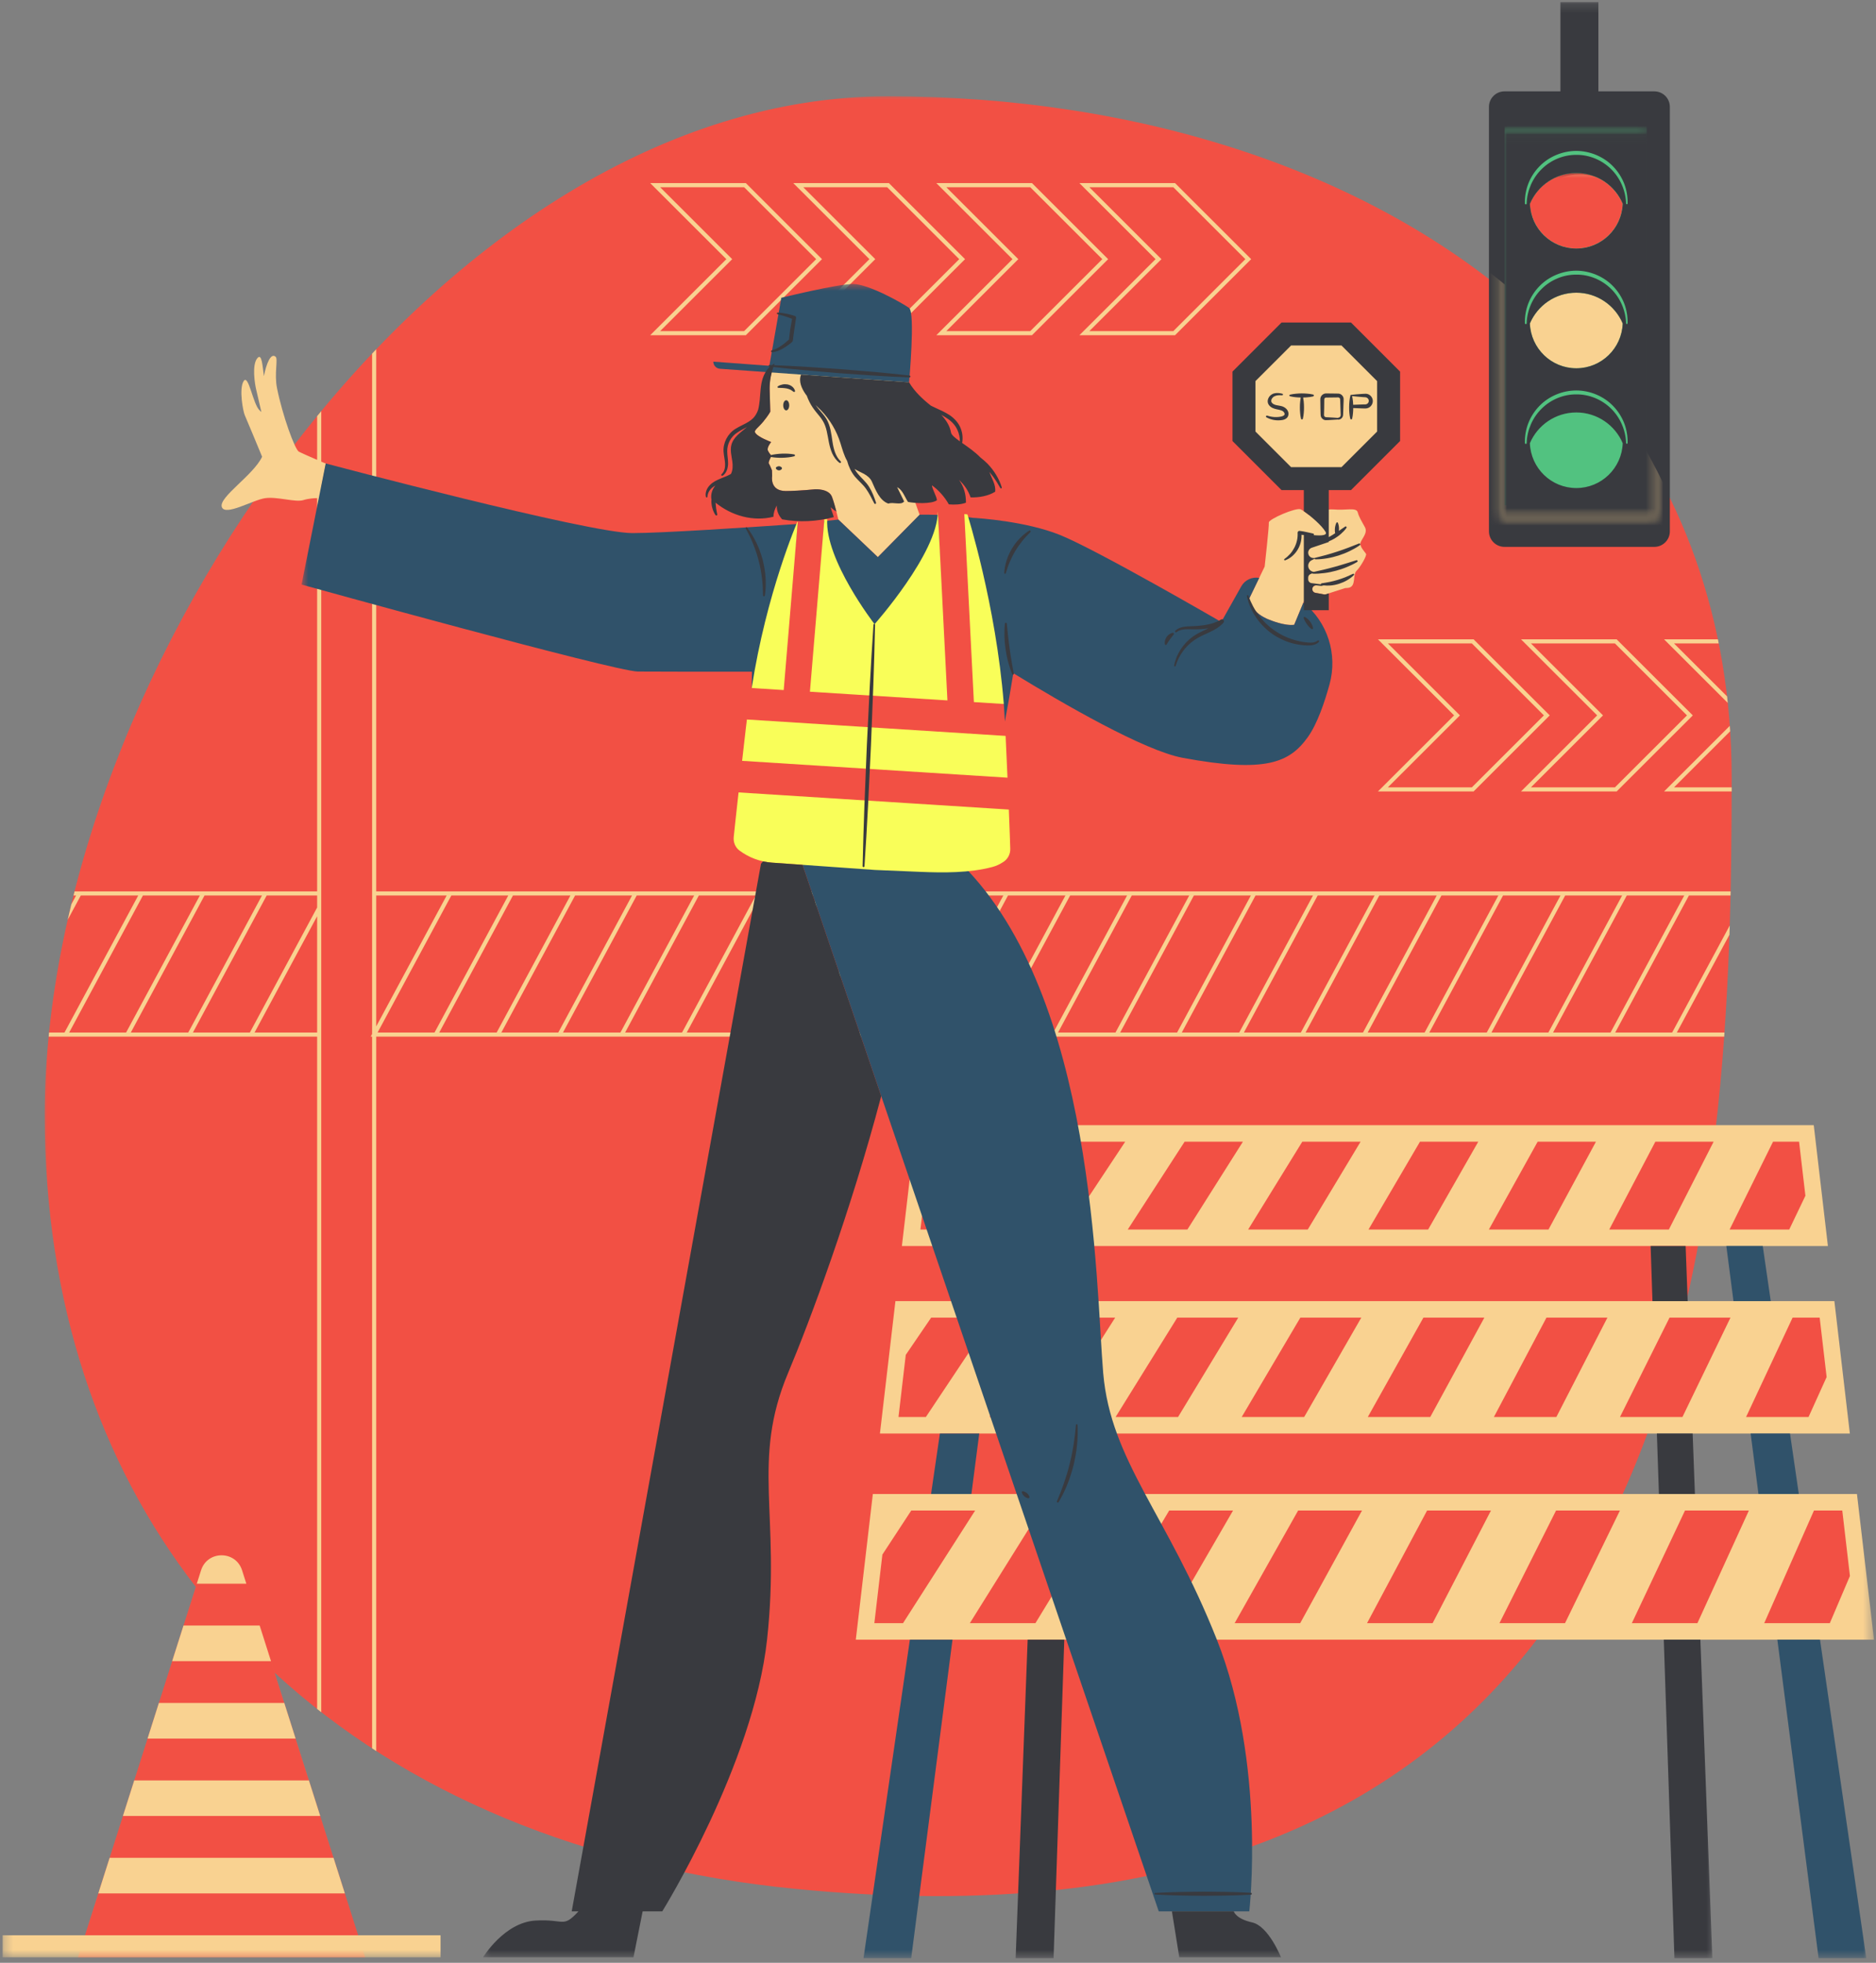 <svg width="216" height="226" viewBox="0 0 216 226" fill="none" xmlns="http://www.w3.org/2000/svg">
<rect x="0" y="0" width="216" height="226" fill="#808080" stroke="none"/>
<mask id="mask0_1_17" style="mask-type:luminance" maskUnits="userSpaceOnUse" x="4" y="10" width="211" height="216">
<path d="M4.667 10.778H214.111V225.654H4.667V10.778Z" fill="white"/>
</mask>
<g mask="url(#mask0_1_17)">
<path d="M213.56 173.093V187.46H177.933C162.614 208.397 136.383 221.919 91.498 217.479C67.308 215.083 46.661 206.464 31.624 192.601L42.047 225.368H8.977L22.544 182.716C11.44 168.356 5.151 150.007 5.151 128.36C5.151 77.067 50.932 11.088 102.225 11.088C130.904 11.088 157.879 19.576 176.095 36.019C176.926 33.638 179.187 31.922 181.85 31.922C185.211 31.922 187.948 34.658 187.948 38.02C187.948 40.773 186.112 43.104 183.601 43.859C193.501 55.895 199.382 71.162 199.382 89.526C199.382 101.761 199.187 116.027 197.475 130.517H208.475V142.23H195.737C195.205 145.162 194.597 148.083 193.901 150.977H210.862V163.573H190.211C189.072 166.819 187.79 169.999 186.349 173.093H213.56Z" fill="#F25044"/>
</g>
<mask id="mask1_1_17" style="mask-type:luminance" maskUnits="userSpaceOnUse" x="0" y="19" width="216" height="207">
<path d="M0.298 19.719H215.628V225.459H0.298V19.719Z" fill="white"/>
</mask>
<g mask="url(#mask1_1_17)">
<path d="M176.236 23.794C177.169 21.613 179.328 20.081 181.85 20.081C184.371 20.081 186.531 21.613 187.462 23.794C187.347 26.796 184.881 29.198 181.85 29.198C178.818 29.198 176.353 26.796 176.236 23.794ZM148.458 54.263L144.076 49.882V43.686L148.458 39.304H154.654L159.035 43.686V49.882L154.654 54.263H148.458ZM151.585 67.399C151.585 67.399 151.598 67.399 151.618 67.401C151.21 67.342 150.932 67.299 150.932 67.299L149.009 71.943C147.852 72.086 146.207 71.379 146.207 71.379C146.207 71.379 145.602 71.194 144.973 70.719L144.97 70.717C144.495 70.359 144.007 69.836 143.751 69.096L145.611 65.237C145.611 65.237 146.134 60.548 146.092 60.164C146.053 59.779 149.248 58.399 149.762 58.645C149.944 58.731 150.298 58.974 150.7 59.291C151.72 58.942 152.818 58.586 153.558 58.657C154.931 58.792 156.164 58.382 156.325 58.981C156.485 59.575 156.811 60.066 157.154 60.7C157.499 61.333 156.854 61.956 156.665 62.436C156.472 62.913 157.186 63.575 157.286 63.781C157.384 63.987 156.659 65.257 156.19 65.724C155.717 66.192 156.166 67.462 155.326 67.668C155.22 67.694 155.072 67.707 154.894 67.711L152.655 68.427C152.585 68.449 152.514 68.456 152.442 68.441L151.45 68.258C151.227 68.217 151.073 68.009 151.099 67.783C151.125 67.54 151.342 67.368 151.585 67.399ZM9.786 222.829L11.316 218.011H39.706L41.238 222.829H9.786ZM29.897 187.164H21.127L22.659 182.351H28.364L27.872 180.804C27.138 178.503 23.883 178.503 23.15 180.804L19.823 191.266H31.201L32.731 196.082H18.291L16.989 200.181H34.035L35.565 204.996H15.457L14.152 209.096H36.871L38.401 213.911H12.622L9.786 222.829H0.298V225.368H50.726V222.829H41.238L29.897 187.164ZM210.682 186.895H203.13L208.857 173.924H212.117L212.998 181.461L210.682 186.895ZM195.437 186.895H187.887L194.009 173.924H201.364L195.437 186.895ZM180.194 186.895H172.644L179.161 173.924H186.516L180.194 186.895ZM164.949 186.895H157.399L164.313 173.924H171.667L164.949 186.895ZM149.703 186.895H142.154L149.465 173.924H156.819L149.703 186.895ZM134.46 186.895H126.911L134.619 173.924H141.971L134.46 186.895ZM111.665 186.895L119.769 173.924H127.123L119.217 186.895H111.665ZM100.671 186.895L101.596 178.998L104.92 173.924H112.277L103.972 186.895H100.671ZM213.807 172.023H100.498L98.536 188.794H215.771L213.807 172.023ZM104.289 156.001L107.212 151.715H114.228L106.602 163.158H103.451L104.289 156.001ZM128.399 151.715L121.121 163.158H113.929L121.381 151.715H128.399ZM135.55 151.715H142.568L135.639 163.158H128.447L135.55 151.715ZM149.719 151.715H156.737L150.159 163.158H142.967L149.719 151.715ZM163.888 151.715H170.906L164.677 163.158H157.486L163.888 151.715ZM178.056 151.715H185.075L179.196 163.158H172.004L178.056 151.715ZM192.227 151.715H199.243L193.714 163.158H186.522L192.227 151.715ZM206.396 151.715H209.515L210.315 158.556L208.232 163.158H201.04L206.396 151.715ZM101.314 165.057H212.989L211.207 149.814H103.098L101.314 165.057ZM106.739 135.064L109.295 131.455H116.008L108.996 141.568H105.977L106.739 135.064ZM129.556 131.455L122.857 141.568H115.99L122.846 131.455H129.556ZM136.396 131.455H143.108L136.715 141.568H129.849L136.396 131.455ZM149.944 131.455H156.657L150.574 141.568H143.71L149.944 131.455ZM163.495 131.455H170.207L164.434 141.568H157.568L163.495 131.455ZM177.045 131.455H183.757L178.293 141.568H171.427L177.045 131.455ZM190.595 131.455H197.305L192.151 141.568H185.287L190.595 131.455ZM204.146 131.455H207.143L207.872 137.681L206.01 141.568H199.146L204.146 131.455ZM103.842 143.469H210.463L208.833 129.554H105.47L103.842 143.469ZM177.761 82.371L169.469 90.654H159.801L168.093 82.371L159.801 74.087H169.469L177.761 82.371ZM167.423 82.371L158.653 91.129H169.667L178.434 82.371L169.667 73.612H158.653L167.423 82.371ZM176.272 74.087H185.943L194.235 82.371L185.943 90.654H176.272L184.567 82.371L176.272 74.087ZM175.127 91.129H186.138L194.907 82.371L186.138 73.612H175.127L183.894 82.371L175.127 91.129ZM198.929 80.932L191.598 73.612H197.798C197.831 73.77 197.857 73.929 197.889 74.087H192.746L198.855 80.185C198.883 80.433 198.903 80.684 198.929 80.932ZM191.598 91.129L199.163 83.575C199.176 83.783 199.194 83.992 199.207 84.2L192.746 90.654H199.382C199.382 90.812 199.38 90.969 199.38 91.129H191.598ZM76.01 21.557H85.678L93.97 29.84L85.678 38.124H76.01L84.302 29.84L76.01 21.557ZM85.873 38.599L94.643 29.84L85.873 21.081H74.862L83.629 29.84L74.862 38.599H85.873ZM92.483 21.557H102.149L110.444 29.84L102.149 38.124H100.457C99.478 37.722 98.382 37.392 97.247 37.221C95.548 36.961 93.916 37.301 92.538 38.069L100.776 29.84L92.483 21.557ZM91.335 38.599H91.722C89.853 39.979 88.614 42.212 88.614 44.747L88.69 47.405C88.69 47.405 88.482 47.813 87.881 48.547C87.308 49.246 86.806 49.53 86.937 49.79C87.199 50.318 88.79 50.893 88.79 50.893C88.79 50.893 88.258 51.535 88.414 51.88C88.575 52.223 88.835 52.488 88.835 52.488C88.835 52.488 88.414 53.208 88.521 53.364C88.627 53.519 88.883 54.154 88.883 54.157L88.903 54.806C88.903 54.806 88.588 56.537 90.478 56.537C91.094 56.537 92.355 56.483 93.848 56.338C93.848 56.338 95.428 56.24 95.793 57.21C96.157 58.182 96.526 59.823 96.526 59.823L101.073 64.148L105.884 59.267C105.884 59.267 104.226 54.769 103.555 52.149C104.99 48.41 105.331 40.969 102.483 39.157C102.186 38.966 101.854 38.779 101.498 38.599H102.347L111.114 29.84L102.347 21.081H91.335L100.103 29.84L91.335 38.599ZM108.957 21.557H118.623L126.915 29.84L118.623 38.124H108.957L117.247 29.84L108.957 21.557ZM107.807 38.599H118.82L127.588 29.84L118.82 21.081H107.807L116.576 29.84L107.807 38.599ZM125.428 21.557H135.094L143.388 29.84L135.094 38.124H125.428L133.723 29.84L125.428 21.557ZM124.28 38.599H135.292L144.059 29.84L135.292 21.081H124.28L133.048 29.84L124.28 38.599ZM101.809 103.111H108.423L99.936 118.885H93.323L101.809 103.111ZM92.783 118.885H86.227L94.712 103.111H101.27L92.783 118.885ZM79.072 118.885L87.559 103.111H94.172L85.687 118.885H79.072ZM78.532 118.885H71.976L80.463 103.111H87.019L78.532 118.885ZM64.823 118.885L73.308 103.111H79.923L71.437 118.885H64.823ZM64.282 118.885H57.727L66.214 103.111H72.77L64.282 118.885ZM50.574 118.885L59.059 103.111H65.676L57.186 118.885H50.574ZM50.033 118.885H43.477L51.965 103.111H58.519L50.033 118.885ZM43.317 103.111H51.427L43.317 118.18V103.111ZM108.963 103.111H115.519L107.032 118.885H100.476L108.963 103.111ZM122.672 103.111L114.187 118.885H107.572L116.06 103.111H122.672ZM123.213 103.111H129.769L121.281 118.885H114.725L123.213 103.111ZM136.924 103.111L128.436 118.885H121.822L130.309 103.111H136.924ZM137.462 103.111H144.02L135.53 118.885H128.976L137.462 103.111ZM151.173 103.111L142.685 118.885H136.071L144.558 103.111H151.173ZM151.713 103.111H158.267L149.779 118.885H143.223L151.713 103.111ZM165.422 103.111L156.934 118.885H150.32L158.807 103.111H165.422ZM165.962 103.111H172.516L164.031 118.885H157.475L165.962 103.111ZM179.671 103.111L171.184 118.885H164.569L173.056 103.111H179.671ZM180.211 103.111H186.767L178.28 118.885H171.724L180.211 103.111ZM193.92 103.111L185.435 118.885H178.82L187.305 103.111H193.92ZM107.316 119.361H198.521C198.532 119.2 198.545 119.042 198.555 118.885H193.069L199.126 107.627C199.139 107.269 199.15 106.915 199.161 106.561L192.529 118.885H185.973L194.46 103.111H199.252C199.254 102.95 199.259 102.794 199.263 102.635H43.317V40.216C43.156 40.381 43.002 40.554 42.842 40.721V119.061L42.681 119.361H42.842V201.305C43.002 201.409 43.156 201.516 43.317 201.618V119.361H107.316ZM16.455 103.111H23.009L14.521 118.885H7.965L16.455 103.111ZM30.163 103.111L21.676 118.885H15.062L23.547 103.111H30.163ZM36.513 103.111V104.493L28.77 118.885H22.214L30.704 103.111H36.513ZM36.513 118.885H29.311L36.513 105.498V118.885ZM14.806 119.361H36.513V196.769C36.672 196.898 36.83 197.019 36.989 197.143V56.112L37.531 53.384C37.531 53.384 37.312 53.291 36.989 53.152V47.342C36.83 47.533 36.67 47.724 36.513 47.917V52.948C35.769 52.629 34.821 52.214 34.421 52.015C33.957 51.782 32.523 47.833 31.893 44.682C31.563 43.039 32.03 41.349 31.741 41.082C31.183 40.572 30.66 41.891 30.385 43.315C30.22 42.075 30.146 40.708 29.671 41.197C28.942 41.947 29.374 44.322 29.478 44.775C29.536 45.02 29.834 46.307 30.096 47.44C30.033 47.382 29.97 47.321 29.907 47.266C29.131 46.598 28.618 43 28.054 43.881C27.49 44.764 27.991 47.395 28.187 47.818C28.354 48.184 29.793 51.654 30.179 52.588C29.191 54.701 25.181 57.236 25.535 58.362C25.886 59.491 29.131 57.551 30.541 57.358C31.952 57.164 33.998 57.863 34.914 57.586C35.559 57.388 36.19 57.358 36.513 57.355V102.635H8.586C8.545 102.794 8.506 102.95 8.464 103.111H8.759L8.215 104.12C8.072 104.717 7.928 105.309 7.796 105.906L9.3 103.111H15.914L7.427 118.885H5.65C5.634 119.042 5.621 119.2 5.606 119.361H14.806Z" fill="#F9D291"/>
</g>
<mask id="mask2_1_17" style="mask-type:luminance" maskUnits="userSpaceOnUse" x="34" y="32" width="182" height="194">
<path d="M34.667 32.549H215.066V225.465H34.667V32.549Z" fill="white"/>
</mask>
<g mask="url(#mask2_1_17)">
<path d="M150.079 69.4C150.073 69.4 150.07 69.395 150.066 69.391L149.009 71.943C147.852 72.086 146.208 71.379 146.208 71.379C146.208 71.379 145.602 71.194 144.973 70.719L144.971 70.717C144.495 70.359 144.007 69.836 143.751 69.096L144.984 66.54C144.174 66.394 143.336 66.767 142.918 67.514L140.615 71.613C140.615 71.613 126.251 63.28 122.019 61.587C118.102 60.02 112.755 59.664 111.976 59.621C111.741 59.586 111.503 59.552 111.253 59.523L111.878 71.733V74.493C111.878 74.493 111.932 74.53 112.023 74.588L112.332 80.648L115.576 81.058C115.626 81.724 115.665 82.394 115.702 83.067C116.049 81.225 116.379 79.352 116.672 77.514C122.395 81.023 131.748 86.442 136.197 87.262C145.719 89.022 148.469 87.826 150.587 84.864C151.672 83.343 152.516 80.852 153.085 78.781C154.027 75.337 152.866 71.635 150.079 69.4ZM209.552 188.794H204.641L209.391 225.465H214.879L209.552 188.794ZM202.961 143.469H198.768L199.591 149.814H203.883L202.961 143.469ZM206.099 165.057H201.566L202.468 172.023H207.112L206.099 165.057ZM107.201 172.023H111.846L112.75 165.057H108.217L107.201 172.023ZM99.424 225.465H104.914L109.671 188.794H104.762L99.424 225.465ZM82.891 42.46L104.667 44.022C104.667 44.022 105.407 35.982 104.667 35.452C103.927 34.923 100.012 32.7 98.213 32.7C96.416 32.7 89.96 34.287 89.96 34.287L88.584 42.119L82.13 41.642C82.13 42.071 82.462 42.429 82.891 42.46ZM127.019 158.08C126.155 147.922 126.132 114.756 110.685 99.463C110.685 99.463 94.339 90.713 92.121 98.755L133.417 220.079H143.842C143.842 220.079 145.802 203.15 140.096 188.762C134.393 174.372 127.885 168.237 127.019 158.08ZM37.501 53.365L34.723 67.308C34.723 67.308 70.769 77.305 73.447 77.323C76.785 77.342 81.893 77.347 86.583 77.342C86.553 78.501 86.553 79.22 86.553 79.22L89.96 79.068L91.83 60.392L91.835 60.328C85.836 60.747 76.21 61.381 72.811 61.381C67.733 61.381 37.501 53.365 37.501 53.365ZM105.884 59.267L105.88 59.259C106.598 59.254 107.308 59.261 108 59.285L108.922 80.357L93.668 79.22L94.899 60.003C95.418 59.942 95.967 59.884 96.529 59.825L101.073 64.148L105.884 59.267Z" fill="#30526A"/>
</g>
<path d="M116.153 93.121C116.153 93.152 116.153 93.184 116.155 93.213C116.155 93.184 116.153 93.152 116.153 93.121ZM85.999 82.844C86.073 82.266 85.984 82.911 85.88 83.814C85.719 85.22 85.576 86.474 85.446 87.605L116.001 89.543C116.016 89.886 116.03 90.216 116.045 90.535C115.973 88.914 115.891 87.002 115.786 84.734L85.999 82.844ZM85.038 91.24C84.727 94.02 84.565 95.556 84.48 96.379C84.421 96.971 84.656 97.568 85.131 97.924C86.221 98.74 87.527 99.23 88.89 99.328L100.752 100.168L105.906 100.385C108.664 100.5 111.6 100.524 114.263 99.825C114.704 99.71 115.116 99.51 115.498 99.263L115.522 99.248C116.036 98.916 116.34 98.341 116.32 97.729C116.296 96.906 116.247 95.485 116.155 93.213L85.038 91.24ZM116.153 93.121C116.142 92.909 116.136 92.692 116.127 92.466C116.136 92.692 116.142 92.911 116.153 93.121ZM187.462 23.794C186.531 21.613 184.372 20.081 181.85 20.081C179.328 20.081 177.169 21.613 176.236 23.794C176.353 26.796 178.818 29.198 181.85 29.198C184.882 29.198 187.347 26.796 187.462 23.794ZM187.462 38.236C186.531 36.056 184.372 34.526 181.85 34.526C179.328 34.526 177.169 36.056 176.236 38.236C176.353 41.242 178.818 43.642 181.85 43.642C184.882 43.642 187.347 41.242 187.462 38.236ZM190.368 13.861V60.142H173.184V13.861H190.368ZM91.856 60.062L91.817 60.064C91.817 60.064 88.25 68.232 86.552 79.22L90.235 79.454L91.856 60.062ZM115.576 81.058C114.675 69.628 111.388 59.228 111.388 59.228L111.032 59.198L112.132 80.841L115.576 81.058ZM109.085 80.647L93.254 79.645L94.916 59.795L95.248 59.769C94.949 64.448 100.697 71.869 100.697 71.869C100.697 71.869 107.961 63.701 107.976 58.925H107.983L109.085 80.647Z" fill="#F9FE59"/>
<mask id="mask3_1_17" style="mask-type:luminance" maskUnits="userSpaceOnUse" x="55" y="0" width="143" height="226">
<path d="M55.415 0.237H197.444V225.465H55.415V0.237Z" fill="white"/>
</mask>
<g mask="url(#mask3_1_17)">
<path d="M144.168 221.349C142.271 220.926 142.058 220.079 142.058 220.079H134.934L135.78 225.368H147.49C147.49 225.368 146.066 221.772 144.168 221.349ZM88.89 99.328C88.54 99.305 88.193 99.252 87.85 99.177C87.772 99.268 87.696 99.357 87.618 99.456L65.826 220.079H66.6C64.764 222.056 65.049 220.936 61.648 221.136C58.05 221.349 55.617 225.368 55.617 225.368H72.937L73.992 220.079H76.251C76.251 220.079 86.759 203.15 88.321 188.762C89.886 174.372 86.477 168.237 90.741 158.081C93.271 152.052 97.939 139.539 101.464 126.206L92.401 99.576L88.89 99.328ZM99.534 99.741C99.686 97.425 99.827 95.11 99.944 92.792L100.281 85.841L100.554 78.886C100.637 76.568 100.702 74.248 100.754 71.928C100.754 71.878 100.717 71.837 100.669 71.835C100.619 71.833 100.576 71.87 100.572 71.92C100.418 74.235 100.276 76.551 100.153 78.868L99.808 85.819L99.526 92.775C99.441 95.092 99.374 97.41 99.319 99.73C99.317 99.788 99.363 99.836 99.419 99.841C99.48 99.845 99.532 99.799 99.534 99.741ZM188.046 23.771C188.069 22.959 187.933 22.139 187.638 21.373C187.34 20.607 186.882 19.904 186.309 19.309C185.161 18.115 183.51 17.432 181.85 17.425C180.187 17.427 178.536 18.111 177.384 19.302C176.809 19.897 176.351 20.602 176.049 21.366C175.754 22.132 175.615 22.955 175.635 23.771C175.637 23.825 175.682 23.873 175.741 23.873C175.799 23.875 175.849 23.829 175.849 23.771C175.897 22.195 176.572 20.676 177.681 19.6C178.786 18.517 180.309 17.887 181.85 17.898C183.391 17.883 184.916 18.512 186.025 19.591C187.136 20.667 187.818 22.191 187.865 23.771C187.865 23.816 187.905 23.855 187.954 23.858C188.004 23.86 188.046 23.821 188.046 23.771ZM181.85 29.198C184.882 29.198 187.347 26.796 187.462 23.795C186.531 21.614 184.372 20.081 181.85 20.081C179.328 20.081 177.169 21.614 176.236 23.795C176.353 26.796 178.818 29.198 181.85 29.198ZM188.046 38.213C188.069 37.401 187.933 36.581 187.638 35.815C187.34 35.051 186.882 34.348 186.309 33.753C185.161 32.562 183.51 31.876 181.85 31.87C180.187 31.872 178.536 32.555 177.384 33.747C176.809 34.339 176.351 35.045 176.049 35.811C175.754 36.579 175.615 37.401 175.635 38.213C175.637 38.269 175.682 38.317 175.741 38.317C175.799 38.319 175.849 38.274 175.849 38.213C175.897 36.64 176.572 35.12 177.681 34.044C178.786 32.961 180.309 32.332 181.85 32.345C183.391 32.325 184.916 32.957 186.025 34.038C187.136 35.114 187.818 36.635 187.865 38.213C187.865 38.261 187.905 38.3 187.954 38.3C188.004 38.302 188.046 38.263 188.046 38.213ZM181.85 43.643C184.882 43.643 187.347 41.242 187.462 38.237C186.531 36.056 184.372 34.526 181.85 34.526C179.328 34.526 177.169 36.056 176.236 38.237C176.353 41.242 178.818 43.643 181.85 43.643ZM188.046 52.657C188.069 51.846 187.933 51.026 187.638 50.259C187.34 49.495 186.882 48.79 186.309 48.2C185.161 47.006 183.51 46.321 181.85 46.316C180.187 46.316 178.536 47 177.384 48.191C176.809 48.786 176.351 49.489 176.049 50.255C175.754 51.021 175.615 51.844 175.635 52.657C175.637 52.714 175.682 52.762 175.741 52.764C175.799 52.766 175.849 52.716 175.849 52.657C175.897 51.086 176.572 49.565 177.681 48.489C178.786 47.406 180.309 46.776 181.85 46.789C183.391 46.772 184.916 47.401 186.025 48.482C187.136 49.558 187.818 51.082 187.865 52.657C187.865 52.705 187.905 52.744 187.954 52.746C188.004 52.748 188.046 52.707 188.046 52.657ZM187.462 52.681C186.531 50.5 184.372 48.97 181.85 48.97C179.328 48.97 177.169 50.5 176.236 52.681C176.353 55.687 178.818 58.087 181.85 58.087C184.882 58.087 187.347 55.687 187.462 52.681ZM190.476 62.968H173.224C172.236 62.968 171.435 62.167 171.435 61.179V12.306C171.435 11.318 172.236 10.52 173.224 10.52H179.664V0.24H184.035V10.52H190.476C191.464 10.52 192.264 11.318 192.264 12.306V61.179C192.264 62.167 191.464 62.968 190.476 62.968ZM87.095 62.503C86.796 61.88 86.44 61.284 86.014 60.743C85.988 60.706 85.938 60.696 85.899 60.717C85.854 60.743 85.836 60.795 85.86 60.841C86.184 61.438 86.479 62.043 86.728 62.666C86.978 63.289 87.197 63.923 87.353 64.574C87.529 65.218 87.646 65.88 87.729 66.544C87.811 67.208 87.846 67.881 87.855 68.558C87.855 68.61 87.891 68.656 87.946 68.664C88.004 68.673 88.059 68.632 88.067 68.573C88.174 67.892 88.191 67.195 88.148 66.505C88.102 65.813 87.978 65.127 87.813 64.454C87.627 63.786 87.399 63.128 87.095 62.503ZM118.645 61.264C118.679 61.229 118.688 61.173 118.662 61.13C118.629 61.078 118.564 61.062 118.512 61.093C118.095 61.344 117.72 61.666 117.384 62.022C117.041 62.373 116.75 62.772 116.498 63.193C116.249 63.619 116.04 64.066 115.895 64.537C115.75 65.001 115.65 65.485 115.626 65.971C115.626 66.012 115.652 66.052 115.693 66.064C115.741 66.078 115.793 66.049 115.806 66.002C115.941 65.546 116.088 65.103 116.273 64.674C116.459 64.248 116.663 63.834 116.904 63.437C117.141 63.037 117.41 62.662 117.698 62.297C117.987 61.935 118.308 61.596 118.645 61.264ZM116.251 74.695C116.181 74.216 116.127 73.734 116.071 73.252L115.921 71.798C115.917 71.748 115.878 71.707 115.826 71.7C115.767 71.694 115.713 71.737 115.706 71.798C115.65 72.288 115.639 72.785 115.652 73.282C115.663 73.777 115.713 74.272 115.78 74.76C115.856 75.251 115.947 75.739 116.077 76.219C116.205 76.696 116.355 77.171 116.55 77.627C116.566 77.664 116.607 77.688 116.65 77.681C116.7 77.67 116.733 77.625 116.724 77.575L116.47 76.132C116.394 75.654 116.314 75.175 116.251 74.695ZM138.519 218.287C139.437 218.278 140.355 218.278 141.275 218.259C142.193 218.239 143.111 218.213 144.031 218.157C144.083 218.152 144.126 218.111 144.131 218.055C144.135 217.996 144.089 217.944 144.031 217.942C143.111 217.883 142.193 217.859 141.275 217.838C140.355 217.818 139.437 217.82 138.519 217.811C137.599 217.824 136.681 217.824 135.76 217.848C134.842 217.87 133.924 217.9 133.004 217.957C132.959 217.961 132.922 217.996 132.92 218.044C132.915 218.094 132.954 218.137 133.004 218.139C133.924 218.198 134.842 218.226 135.76 218.25C136.681 218.274 137.599 218.272 138.519 218.287ZM118.026 171.785C117.948 171.746 117.865 171.711 117.766 171.7C117.753 171.698 117.737 171.698 117.724 171.703C117.666 171.718 117.629 171.776 117.644 171.837C117.67 171.937 117.716 172.013 117.763 172.084C117.807 172.16 117.87 172.221 117.928 172.28C117.991 172.334 118.059 172.388 118.137 172.427C118.215 172.466 118.293 172.503 118.395 172.514C118.41 172.516 118.428 172.516 118.445 172.512C118.512 172.495 118.553 172.423 118.536 172.354C118.51 172.254 118.462 172.18 118.412 172.108C118.365 172.037 118.304 171.98 118.241 171.922C118.176 171.872 118.106 171.82 118.026 171.785ZM123.981 163.988C123.931 163.983 123.888 164.02 123.883 164.07C123.814 164.83 123.731 165.585 123.612 166.334C123.49 167.082 123.352 167.827 123.156 168.558C122.985 169.294 122.759 170.019 122.514 170.735C122.269 171.451 121.987 172.156 121.691 172.859C121.672 172.907 121.691 172.966 121.737 172.994C121.787 173.024 121.854 173.007 121.885 172.957C122.284 172.297 122.618 171.596 122.909 170.88C123.195 170.162 123.423 169.422 123.616 168.673C123.79 167.916 123.935 167.156 124.009 166.386C124.085 165.617 124.113 164.843 124.066 164.072C124.061 164.029 124.026 163.992 123.981 163.988ZM150.706 72.154C150.795 72.247 150.884 72.343 150.999 72.423C151.023 72.438 151.053 72.449 151.086 72.445C151.149 72.434 151.192 72.375 151.184 72.31C151.162 72.169 151.112 72.043 151.056 71.92C151.001 71.798 150.928 71.685 150.849 71.577C150.767 71.47 150.682 71.366 150.578 71.279C150.478 71.188 150.372 71.106 150.242 71.041C150.22 71.03 150.194 71.028 150.17 71.036C150.118 71.052 150.088 71.106 150.103 71.158C150.144 71.297 150.203 71.412 150.266 71.527C150.322 71.644 150.394 71.748 150.467 71.854C150.541 71.956 150.615 72.061 150.706 72.154ZM151.707 73.76H151.704C151.392 74.016 150.945 74.02 150.522 73.975C150.085 73.933 149.654 73.858 149.233 73.743C148.391 73.519 147.585 73.163 146.867 72.677C146.136 72.208 145.507 71.59 144.975 70.9C144.445 70.205 144.033 69.42 143.738 68.584C143.723 68.541 143.677 68.515 143.632 68.525C143.584 68.536 143.551 68.584 143.562 68.632C143.751 69.522 144.131 70.374 144.649 71.132C145.17 71.891 145.841 72.549 146.602 73.07C147.375 73.575 148.232 73.955 149.135 74.15C149.584 74.246 150.042 74.305 150.5 74.32C150.945 74.324 151.49 74.298 151.854 73.916C151.891 73.877 151.893 73.816 151.859 73.775C151.822 73.727 151.752 73.721 151.707 73.76ZM134.172 74.252C134.22 74.281 134.28 74.266 134.309 74.22L134.508 73.903C134.578 73.805 134.636 73.708 134.706 73.619C134.771 73.523 134.842 73.439 134.912 73.341C134.984 73.248 135.062 73.159 135.14 73.052L135.146 73.046C135.161 73.024 135.17 72.994 135.166 72.963C135.157 72.9 135.101 72.855 135.036 72.864C134.886 72.883 134.749 72.948 134.63 73.031C134.504 73.113 134.402 73.226 134.315 73.347C134.235 73.471 134.168 73.606 134.137 73.751C134.105 73.897 134.094 74.046 134.128 74.194C134.135 74.216 134.15 74.239 134.172 74.252ZM137.282 73.345C136.203 74.142 135.437 75.335 135.185 76.629C135.179 76.672 135.205 76.72 135.25 76.733C135.298 76.748 135.35 76.72 135.363 76.67C135.73 75.459 136.5 74.387 137.529 73.693C138.03 73.335 138.618 73.094 139.209 72.82C139.797 72.549 140.409 72.219 140.873 71.689C140.936 71.616 140.951 71.503 140.897 71.414C140.83 71.308 140.689 71.271 140.58 71.338C139.838 71.794 138.944 71.972 138.052 72.054C137.601 72.104 137.151 72.091 136.678 72.128C136.216 72.163 135.695 72.267 135.326 72.618C135.287 72.657 135.283 72.72 135.316 72.764C135.352 72.811 135.422 72.82 135.467 72.783C135.808 72.523 136.249 72.456 136.696 72.451C137.138 72.453 137.609 72.475 138.078 72.451C138.428 72.438 138.786 72.403 139.137 72.338C139.096 72.362 139.053 72.384 139.009 72.403C138.441 72.681 137.826 72.944 137.282 73.345ZM88.89 40.557C89.35 40.529 89.766 40.34 90.146 40.127C90.524 39.904 90.886 39.658 91.21 39.367C91.249 39.331 91.279 39.281 91.286 39.224C91.333 38.788 91.401 38.354 91.461 37.918C91.518 37.482 91.583 37.048 91.654 36.614L91.657 36.6C91.672 36.503 91.615 36.405 91.518 36.377C90.875 36.171 90.213 36.026 89.543 35.991C89.502 35.989 89.463 36.017 89.452 36.058C89.439 36.108 89.467 36.158 89.517 36.171C90.094 36.321 90.658 36.496 91.203 36.713C91.132 37.091 91.06 37.469 90.997 37.85C90.934 38.261 90.888 38.675 90.849 39.09C90.561 39.346 90.27 39.6 89.951 39.812C89.61 40.04 89.254 40.255 88.866 40.34L88.862 40.342C88.812 40.353 88.773 40.401 88.777 40.455C88.779 40.513 88.831 40.557 88.89 40.557ZM110.522 50.819C110.52 50.368 110.424 49.921 110.24 49.519C109.999 48.972 109.593 48.534 109.089 48.2C108.868 48.044 108.625 47.905 108.38 47.772C108.927 48.354 109.361 49.022 109.5 49.804C109.549 50.086 109.966 50.422 110.522 50.819ZM114.686 54.667C114.96 55.125 115.19 55.609 115.342 56.117C115.357 56.164 115.329 56.216 115.281 56.229C115.237 56.242 115.194 56.223 115.174 56.188C114.921 55.737 114.651 55.301 114.352 54.891C114.213 54.702 114.066 54.517 113.916 54.337C114.183 55.105 114.68 55.813 114.582 56.618C113.777 57.119 112.703 57.299 111.754 57.271C111.472 56.462 111.043 55.843 110.42 55.251C110.988 56.051 111.223 56.902 111.218 57.883C110.587 58.113 109.921 58.12 109.248 58.074C108.766 57.217 108.098 56.464 107.306 55.882C107.306 56.269 107.876 57.212 107.876 57.601C107.227 58.061 105.324 57.95 104.545 57.794C104.148 57.178 103.935 56.431 103.291 56.086C103.469 56.42 103.927 57.408 104.102 57.742C103.71 58.213 102.859 57.768 102.288 57.987C101.294 57.651 100.81 56.41 100.387 55.45C100.211 55.055 99.853 54.771 99.476 54.561C99.12 54.363 98.738 54.211 98.391 53.996C98.506 54.194 98.632 54.385 98.781 54.561C99.163 55.036 99.708 55.466 100.068 56.058C100.431 56.637 100.663 57.262 100.865 57.883C100.882 57.94 100.854 58 100.795 58.02C100.743 58.037 100.689 58.011 100.665 57.968C100.361 57.388 100.086 56.8 99.719 56.292C99.367 55.78 98.866 55.385 98.417 54.862C97.993 54.331 97.709 53.712 97.54 53.078C97.184 52.46 96.978 51.703 96.774 51.043C96.333 49.619 95.554 48.302 94.515 47.232C94.317 47.03 94.111 46.835 93.905 46.64C94.031 46.818 94.165 46.991 94.309 47.158C94.588 47.488 94.897 47.82 95.146 48.222C95.632 49.051 95.715 49.984 95.847 50.832C95.975 51.676 96.186 52.538 96.8 53.124C96.843 53.165 96.843 53.235 96.804 53.278C96.765 53.317 96.707 53.322 96.663 53.291C96.283 53.02 96.014 52.618 95.821 52.206C95.635 51.785 95.519 51.342 95.433 50.906C95.261 50.036 95.172 49.161 94.738 48.465C94.532 48.111 94.248 47.79 93.966 47.445C93.684 47.095 93.417 46.718 93.217 46.314C93.089 46.069 92.983 45.815 92.889 45.557C92.855 45.509 92.813 45.468 92.781 45.42C92.297 44.739 91.926 43.907 92.234 43.13L104.667 44.022C105.298 45.084 106.21 45.941 107.178 46.707C107.329 46.783 107.484 46.857 107.638 46.928C108.208 47.187 108.801 47.447 109.356 47.809C109.901 48.187 110.394 48.714 110.626 49.357C110.828 49.882 110.878 50.457 110.778 50.999C111.448 51.472 112.264 52.03 112.902 52.69C113.187 52.909 113.46 53.144 113.712 53.4C114.079 53.788 114.413 54.209 114.686 54.667ZM81.362 57.28C81.412 57.28 81.453 57.241 81.455 57.191V57.189C81.47 56.768 81.709 56.394 82.017 56.138C82.128 56.049 82.245 55.973 82.368 55.904C82.008 56.325 81.824 56.902 81.904 57.453C81.908 57.458 81.913 57.462 81.919 57.466C81.913 57.56 81.906 57.653 81.906 57.746C81.915 58.024 81.952 58.3 82.037 58.565C82.117 58.829 82.225 59.085 82.386 59.309C82.412 59.346 82.455 59.363 82.499 59.354C82.557 59.341 82.596 59.283 82.583 59.224C82.531 58.968 82.479 58.723 82.447 58.473C82.423 58.276 82.401 58.076 82.39 57.879C84.243 59.391 86.733 60.086 89.055 59.5C89.059 59.025 89.209 58.623 89.437 58.204C89.413 58.805 89.643 59.359 90.055 59.799C92.013 60.168 94.07 60.055 95.997 59.543C95.912 59.172 95.724 58.779 95.639 58.408C95.86 58.61 96.073 58.769 96.303 58.907C96.164 58.369 95.977 57.703 95.793 57.21C95.428 56.24 93.849 56.338 93.849 56.338C92.356 56.483 91.095 56.538 90.478 56.538C88.588 56.538 88.903 54.806 88.903 54.806L88.883 54.157C88.883 54.155 88.627 53.519 88.521 53.365C88.443 53.25 88.651 52.831 88.766 52.616C88.966 52.655 89.17 52.677 89.371 52.692C89.604 52.712 89.836 52.712 90.066 52.709C90.296 52.701 90.528 52.692 90.758 52.662C90.988 52.633 91.218 52.601 91.448 52.538C91.487 52.529 91.518 52.497 91.529 52.456C91.54 52.395 91.503 52.336 91.44 52.323C91.21 52.276 90.977 52.256 90.747 52.241C90.515 52.225 90.283 52.228 90.053 52.234C89.821 52.245 89.591 52.256 89.361 52.291C89.159 52.317 88.959 52.351 88.76 52.399C88.671 52.295 88.523 52.108 88.415 51.88C88.258 51.535 88.79 50.893 88.79 50.893C88.79 50.893 87.199 50.318 86.937 49.791C86.806 49.53 87.308 49.246 87.881 48.547C88.482 47.814 88.69 47.406 88.69 47.406L88.614 44.747C88.614 43.873 88.775 43.039 89.046 42.26C90.231 42.397 91.418 42.514 92.605 42.625L96.637 42.97L100.674 43.25C102.019 43.332 103.367 43.41 104.717 43.456C104.773 43.458 104.821 43.417 104.827 43.363C104.834 43.302 104.79 43.25 104.734 43.241C103.393 43.083 102.049 42.955 100.706 42.831L96.672 42.497L92.635 42.225C91.466 42.158 90.294 42.095 89.12 42.05C89.144 41.987 89.165 41.92 89.191 41.857C89.081 41.907 88.977 41.969 88.877 42.041C88.783 42.037 88.688 42.032 88.592 42.028C88.545 42.026 88.504 42.061 88.499 42.108C88.493 42.158 88.529 42.202 88.579 42.208C88.606 42.212 88.629 42.215 88.655 42.217C88.263 42.571 87.978 43.061 87.816 43.571C87.566 44.365 87.553 45.212 87.477 46.041C87.44 46.414 87.388 46.791 87.297 47.158C87.206 47.425 87.084 47.679 86.919 47.905C86.414 48.627 85.476 48.873 84.638 49.407C83.779 49.956 83.239 50.991 83.31 52.011C83.343 52.51 83.469 52.968 83.484 53.41C83.504 53.847 83.406 54.309 83.085 54.595L83.082 54.597C83.041 54.632 83.035 54.693 83.065 54.739C83.098 54.786 83.165 54.799 83.215 54.767C83.662 54.459 83.809 53.901 83.831 53.41C83.838 52.907 83.734 52.438 83.731 51.995C83.707 51.123 84.157 50.259 84.901 49.799C85.235 49.572 85.619 49.389 86.006 49.176C85.274 49.799 84.437 50.331 84.209 51.236C84.052 51.852 84.231 52.497 84.317 53.124C84.387 53.61 84.378 54.148 84.161 54.567C83.803 54.782 83.393 54.932 82.97 55.101C82.549 55.277 82.097 55.483 81.746 55.843C81.398 56.195 81.162 56.711 81.275 57.208C81.283 57.247 81.32 57.278 81.362 57.28ZM154.22 45.813C154.183 45.778 154.135 45.763 154.087 45.758L153.829 45.761L152.69 45.776C152.601 45.769 152.512 45.832 152.486 45.919C152.479 45.943 152.477 45.956 152.475 45.995L152.473 46.138L152.47 46.423C152.464 46.802 152.466 47.182 152.449 47.56C152.44 47.781 152.423 47.872 152.51 47.959C152.549 48 152.603 48.029 152.659 48.037C152.716 48.046 152.839 48.046 152.926 48.05C153.304 48.074 153.684 48.087 154.061 48.12V48.102C154.209 48.098 154.332 47.987 154.361 47.855C154.376 47.803 154.363 47.709 154.361 47.61L154.35 47.325L154.311 46.186C154.304 46.106 154.306 45.969 154.298 45.939C154.287 45.889 154.259 45.843 154.22 45.813ZM154.137 45.322C154.278 45.337 154.413 45.405 154.51 45.502C154.612 45.6 154.678 45.73 154.699 45.867C154.714 46.028 154.699 46.08 154.701 46.186L154.66 47.325L154.649 47.61L154.643 47.751C154.638 47.803 154.634 47.872 154.612 47.929C154.539 48.167 154.3 48.328 154.061 48.317V48.302C153.684 48.332 153.304 48.347 152.926 48.371C152.822 48.373 152.753 48.38 152.622 48.378C152.492 48.367 152.362 48.313 152.264 48.222C152.162 48.135 152.093 48.009 152.067 47.879C152.045 47.722 152.056 47.666 152.047 47.56C152.03 47.182 152.032 46.802 152.026 46.423L152.021 46.138V45.995C152.019 45.943 152.023 45.856 152.045 45.791C152.119 45.509 152.395 45.298 152.69 45.301L153.829 45.314C153.933 45.316 153.994 45.312 154.137 45.322ZM151.192 45.429C150.971 45.37 150.747 45.346 150.524 45.327C150.303 45.303 150.081 45.301 149.858 45.298C149.636 45.303 149.413 45.307 149.191 45.335C148.97 45.359 148.747 45.387 148.525 45.444C148.493 45.453 148.467 45.479 148.458 45.511C148.445 45.561 148.473 45.613 148.525 45.626C148.747 45.685 148.97 45.713 149.191 45.737C149.382 45.758 149.573 45.765 149.764 45.769C149.738 45.917 149.719 46.06 149.704 46.206C149.675 46.429 149.671 46.651 149.667 46.874C149.667 47.097 149.671 47.319 149.695 47.542C149.714 47.764 149.738 47.987 149.797 48.211C149.806 48.25 149.836 48.28 149.877 48.291C149.936 48.306 149.997 48.269 150.012 48.211C150.068 47.987 150.094 47.764 150.114 47.542C150.138 47.319 150.14 47.097 150.14 46.874C150.138 46.651 150.131 46.429 150.105 46.206C150.09 46.06 150.068 45.917 150.042 45.769C150.203 45.767 150.363 45.763 150.524 45.745C150.747 45.726 150.971 45.7 151.192 45.644C151.229 45.633 151.262 45.604 151.273 45.563C151.288 45.505 151.253 45.444 151.192 45.429ZM155.678 45.604C155.726 45.804 155.754 46.006 155.776 46.206C155.793 46.34 155.797 46.475 155.804 46.609C156.164 46.594 156.524 46.575 156.882 46.568L157.206 46.562C157.275 46.559 157.342 46.542 157.399 46.505C157.52 46.44 157.599 46.305 157.601 46.166C157.603 46.03 157.536 45.887 157.41 45.811C157.351 45.769 157.28 45.745 157.206 45.739L156.908 45.722C156.522 45.7 156.118 45.648 155.678 45.604ZM155.363 47.542C155.342 47.319 155.337 47.097 155.337 46.874C155.342 46.651 155.346 46.429 155.372 46.206C155.396 45.982 155.424 45.761 155.485 45.537C155.485 45.533 155.489 45.531 155.493 45.524C155.496 45.507 155.496 45.492 155.498 45.474L155.511 45.472C155.925 45.431 156.383 45.377 156.856 45.353L157.212 45.337C157.355 45.333 157.503 45.366 157.629 45.44C157.885 45.581 158.061 45.867 158.063 46.166C158.065 46.466 157.902 46.763 157.64 46.915C157.512 46.991 157.36 47.03 157.212 47.032L156.882 47.026C156.524 47.019 156.166 47.002 155.808 46.985C155.806 47.171 155.804 47.356 155.784 47.542C155.763 47.764 155.739 47.987 155.682 48.211C155.665 48.269 155.606 48.306 155.548 48.291C155.507 48.28 155.476 48.25 155.467 48.211C155.409 47.987 155.385 47.764 155.363 47.542ZM147.546 46.763C147.219 46.681 146.93 46.672 146.709 46.57C146.477 46.468 146.351 46.31 146.372 46.11C146.394 45.9 146.57 45.685 146.802 45.6C147.041 45.496 147.332 45.498 147.622 45.516C147.664 45.52 147.705 45.492 147.716 45.448C147.729 45.401 147.701 45.35 147.653 45.337C147.36 45.257 147.034 45.212 146.7 45.296C146.366 45.387 146.06 45.661 145.977 46.041C145.93 46.232 145.973 46.459 146.092 46.622C146.207 46.789 146.366 46.898 146.522 46.974C146.845 47.126 147.169 47.143 147.418 47.221C147.542 47.254 147.659 47.304 147.731 47.362C147.813 47.427 147.878 47.521 147.898 47.605C147.918 47.692 147.905 47.751 147.85 47.809C147.796 47.866 147.687 47.918 147.564 47.95C147.034 48.076 146.446 48.041 145.906 47.855C145.856 47.84 145.802 47.859 145.776 47.905C145.745 47.957 145.765 48.022 145.815 48.052C146.359 48.358 147.013 48.469 147.655 48.361C147.818 48.328 148.004 48.278 148.163 48.124C148.328 47.974 148.395 47.703 148.341 47.501C148.252 47.091 147.863 46.839 147.546 46.763ZM89.819 53.708C89.773 53.688 89.732 53.686 89.686 53.682C89.645 53.686 89.602 53.686 89.554 53.706C89.504 53.723 89.456 53.74 89.393 53.782L89.387 53.788C89.332 53.825 89.313 53.899 89.346 53.959C89.382 54.029 89.434 54.07 89.491 54.1C89.543 54.137 89.606 54.151 89.667 54.157C89.727 54.159 89.788 54.155 89.847 54.127C89.905 54.103 89.962 54.07 90.007 54.003C90.051 53.94 90.04 53.851 89.977 53.801L89.966 53.792C89.912 53.745 89.862 53.727 89.819 53.708ZM91.353 45.103L91.368 45.112C91.394 45.133 91.429 45.138 91.466 45.127C91.522 45.11 91.555 45.047 91.535 44.988C91.479 44.806 91.364 44.63 91.201 44.504C91.043 44.376 90.849 44.298 90.654 44.261C90.459 44.231 90.263 44.231 90.081 44.274C89.894 44.315 89.721 44.374 89.562 44.485C89.541 44.502 89.523 44.528 89.523 44.558C89.519 44.611 89.56 44.654 89.612 44.656H89.621C89.79 44.663 89.957 44.663 90.114 44.673C90.272 44.687 90.424 44.697 90.567 44.725C90.71 44.752 90.841 44.801 90.973 44.856C91.106 44.912 91.216 45.008 91.353 45.103ZM90.179 46.668C90.179 46.989 90.333 47.252 90.524 47.252C90.715 47.252 90.869 46.989 90.869 46.668C90.869 46.347 90.715 46.084 90.524 46.084C90.333 46.084 90.179 46.347 90.179 46.668ZM158.56 43.881L154.458 39.78H148.655L144.552 43.881V49.687L148.655 53.788H154.458L158.56 49.687V43.881ZM155.552 37.134L161.205 42.788V50.78L155.552 56.433H152.991V61.846C153.13 61.768 153.269 61.69 153.406 61.605C153.514 61.54 153.621 61.468 153.727 61.399C153.72 61.362 153.714 61.323 153.707 61.286C153.69 61.164 153.69 61.038 153.694 60.917C153.703 60.793 153.714 60.672 153.747 60.55C153.775 60.431 153.807 60.309 153.87 60.194C153.896 60.147 153.957 60.129 154.003 60.153C154.022 60.166 154.037 60.181 154.046 60.203L154.05 60.214C154.102 60.337 154.126 60.459 154.146 60.578C154.168 60.7 154.17 60.817 154.17 60.934C154.165 60.999 154.163 61.062 154.155 61.127L154.882 60.63C154.929 60.598 154.997 60.611 155.031 60.661C155.059 60.7 155.055 60.75 155.029 60.785C154.851 61.038 154.632 61.262 154.4 61.466C154.17 61.674 153.914 61.85 153.649 62.013C153.436 62.134 153.217 62.243 152.991 62.334V62.408L151.036 63.068C150.791 63.152 150.624 63.384 150.624 63.643C150.624 63.979 150.895 64.252 151.231 64.252H151.385C151.396 64.239 151.411 64.229 151.429 64.224C151.863 64.114 152.295 64.012 152.72 63.892C153.145 63.769 153.569 63.647 153.985 63.506C154.406 63.371 154.819 63.217 155.233 63.065C155.648 62.909 156.058 62.74 156.474 62.579C156.533 62.558 156.594 62.586 156.615 62.64C156.635 62.69 156.615 62.742 156.576 62.768C156.207 63.033 155.808 63.254 155.4 63.452C154.992 63.654 154.565 63.816 154.133 63.959C153.699 64.094 153.256 64.209 152.807 64.283C152.358 64.359 151.906 64.409 151.451 64.404C151.407 64.404 151.377 64.372 151.368 64.333L151.01 64.513C150.773 64.632 150.624 64.877 150.624 65.142C150.624 65.52 150.917 65.822 151.286 65.847L152.421 65.589C152.844 65.483 153.265 65.381 153.679 65.264C154.098 65.151 154.51 65.023 154.925 64.897L156.175 64.506C156.231 64.489 156.292 64.522 156.309 64.578C156.325 64.628 156.303 64.678 156.262 64.704C155.882 64.936 155.478 65.125 155.068 65.294C154.658 65.466 154.233 65.602 153.805 65.719C153.373 65.835 152.937 65.928 152.497 65.982C152.054 66.038 151.609 66.075 151.164 66.058C151.134 66.058 151.112 66.038 151.095 66.015L150.893 66.099C150.728 66.166 150.624 66.325 150.624 66.501V66.709C150.624 66.926 150.786 67.113 151.003 67.141L152.086 67.28C152.086 67.271 152.078 67.26 152.08 67.249C152.089 67.204 152.125 67.167 152.171 67.163C152.49 67.111 152.805 67.065 153.111 67.002C153.419 66.935 153.723 66.861 154.02 66.77C154.319 66.681 154.612 66.572 154.908 66.46C155.201 66.342 155.485 66.206 155.78 66.069C155.826 66.047 155.882 66.067 155.904 66.114C155.921 66.149 155.91 66.19 155.884 66.219C155.65 66.455 155.374 66.65 155.083 66.82C154.793 66.989 154.48 67.119 154.159 67.223C153.838 67.321 153.506 67.393 153.169 67.416C152.909 67.436 152.651 67.43 152.395 67.401L152.143 67.466L151.585 67.399C151.342 67.369 151.125 67.54 151.099 67.783C151.073 68.009 151.227 68.217 151.451 68.258L152.442 68.441C152.514 68.456 152.585 68.45 152.655 68.428L152.991 68.322V70.262H150.12V61.6C150.031 61.59 149.944 61.587 149.855 61.581C149.877 62.167 149.727 62.751 149.434 63.25C149.27 63.538 149.053 63.795 148.807 64.014C148.564 64.233 148.278 64.402 147.976 64.515C147.928 64.535 147.876 64.511 147.857 64.461C147.842 64.424 147.859 64.378 147.894 64.354C148.143 64.183 148.36 63.979 148.558 63.762C148.751 63.541 148.909 63.293 149.044 63.037C149.306 62.519 149.437 61.941 149.406 61.368V61.349C149.398 61.232 149.489 61.132 149.606 61.127C149.617 61.125 149.628 61.125 149.638 61.127C150.19 61.184 150.689 61.338 151.192 61.433C151.253 61.444 151.292 61.498 151.279 61.559C151.277 61.581 151.264 61.603 151.247 61.616C152.123 61.696 152.863 61.657 152.625 61.242C152.188 60.489 150.854 59.361 150.12 58.864V56.433H147.559L141.906 50.78V42.788L147.559 37.134H155.552ZM194.081 143.469H190.051L190.263 149.815H194.317L194.081 143.469ZM194.89 165.058H190.771L191.006 172.024H195.151L194.89 165.058ZM195.778 188.795H191.566L192.792 225.466H197.156L195.778 188.795ZM118.323 188.795H122.54L121.307 225.466H116.941L118.323 188.795Z" fill="#393A3F"/>
</g>
<mask id="mask4_1_17" style="mask-type:luminance" maskUnits="userSpaceOnUse" x="172" y="15" width="19" height="45">
<path d="M172.837 15.031H190.754V59.615H172.837V15.031Z" fill="white"/>
</mask>
<g mask="url(#mask4_1_17)">
<path d="M211.7 165.982V179.695H177.763C163.169 199.682 138.184 212.59 95.428 208.352C72.386 206.066 52.718 197.837 38.393 184.604L48.321 215.884H16.819L29.743 175.166C19.165 161.459 13.176 143.944 13.176 123.278C13.176 74.313 56.785 11.329 105.648 11.329C132.965 11.329 158.66 19.43 176.012 35.129C176.802 32.855 178.957 31.216 181.494 31.216C184.697 31.216 187.303 33.827 187.303 37.039C187.303 39.667 185.554 41.891 183.163 42.612C192.592 54.102 198.193 68.675 198.193 86.205C198.193 97.887 198.009 111.505 196.379 125.337H206.854V136.52H194.721C194.215 139.317 193.636 142.106 192.972 144.871H209.131V156.893H189.458C188.373 159.992 187.151 163.028 185.778 165.982H211.7Z" fill="#F9D291"/>
</g>
<mask id="mask5_1_17" style="mask-type:luminance" maskUnits="userSpaceOnUse" x="172" y="19" width="19" height="41">
<path d="M172.837 19.667H190.754V59.615H172.837V19.667Z" fill="white"/>
</mask>
<g mask="url(#mask5_1_17)">
<path d="M176.147 23.458C177.034 21.375 179.092 19.914 181.494 19.914C183.896 19.914 185.951 21.375 186.839 23.458C186.731 26.325 184.382 28.616 181.494 28.616C178.606 28.616 176.257 26.325 176.147 23.458ZM149.684 52.544L145.513 48.362V42.447L149.684 38.265H155.589L159.76 42.447V48.362L155.589 52.544H149.684ZM152.664 65.083C152.664 65.083 152.677 65.085 152.696 65.085C152.306 65.029 152.043 64.988 152.043 64.988L150.209 69.421C149.109 69.558 147.542 68.883 147.542 68.883C147.542 68.883 146.965 68.707 146.366 68.254L146.364 68.252C145.912 67.909 145.446 67.41 145.203 66.704L146.971 63.02C146.971 63.02 147.471 58.542 147.431 58.176C147.395 57.809 150.437 56.494 150.928 56.726C151.103 56.811 151.438 57.043 151.82 57.342C152.792 57.01 153.84 56.67 154.543 56.739C155.852 56.869 157.026 56.477 157.18 57.047C157.334 57.616 157.642 58.085 157.97 58.688C158.297 59.293 157.683 59.888 157.503 60.344C157.321 60.802 158 61.433 158.096 61.629C158.189 61.826 157.497 63.039 157.05 63.484C156.6 63.933 157.028 65.142 156.227 65.339C156.127 65.365 155.986 65.376 155.817 65.383L153.684 66.066C153.619 66.088 153.549 66.092 153.48 66.079L152.536 65.906C152.323 65.865 152.175 65.665 152.201 65.45C152.227 65.22 152.434 65.055 152.664 65.083ZM17.59 213.458L19.048 208.862H46.093L47.551 213.458H17.59ZM36.748 179.415H28.395L29.853 174.819H35.287L34.821 173.343C34.122 171.147 31.021 171.147 30.322 173.343L27.151 183.33H37.989L39.447 187.926H25.693L24.452 191.841H40.689L42.147 196.438H22.994L21.75 200.35H43.391L44.849 204.947H20.292L17.59 213.458H8.551V215.884H56.59V213.458H47.551L36.748 179.415ZM208.959 179.157H201.765L207.219 166.774H210.324L211.164 173.97L208.959 179.157ZM194.437 179.157H187.245L193.076 166.774H200.081L194.437 179.157ZM179.916 179.157H172.724L178.933 166.774H185.938L179.916 179.157ZM165.396 179.157H158.202L164.788 166.774H171.793L165.396 179.157ZM150.873 179.157H143.679L150.645 166.774H157.651L150.873 179.157ZM136.353 179.157H129.159L136.503 166.774H143.508L136.353 179.157ZM114.639 179.157L122.358 166.774H129.363L121.83 179.157H114.639ZM104.165 179.157L105.046 171.62L108.215 166.774H115.22L107.31 179.157H104.165ZM211.935 164.96H104L102.132 180.971H213.805L211.935 164.96ZM107.612 149.667L110.396 145.574H117.08L109.816 156.496H106.813L107.612 149.667ZM130.578 145.574L123.645 156.496H116.793L123.892 145.574H130.578ZM137.39 145.574H144.074L137.475 156.496H130.624L137.39 145.574ZM150.886 145.574H157.573L151.305 156.496H144.454L150.886 145.574ZM164.385 145.574H171.069L165.135 156.496H158.284L164.385 145.574ZM177.881 145.574H184.567L178.966 156.496H172.115L177.881 145.574ZM191.379 145.574H198.063L192.796 156.496H185.945L191.379 145.574ZM204.875 145.574H207.848L208.61 152.104L206.626 156.496H199.775L204.875 145.574ZM104.78 158.31H211.158L209.458 143.76H106.477L104.78 158.31ZM109.945 129.678L112.382 126.231H118.775L112.097 135.886H109.22L109.945 129.678ZM131.681 126.231L125.298 135.886H118.757L125.287 126.231H131.681ZM138.195 126.231H144.589L138.499 135.886H131.961L138.195 126.231ZM151.103 126.231H157.497L151.702 135.886H145.162L151.103 126.231ZM164.009 126.231H170.402L164.903 135.886H158.365L164.009 126.231ZM176.917 126.231H183.31L178.106 135.886H171.566L176.917 126.231ZM189.823 126.231H196.216L191.307 135.886H184.767L189.823 126.231ZM202.733 126.231H205.587L206.283 132.175L204.508 135.886H197.97L202.733 126.231ZM107.184 137.701H208.751L207.199 124.417H108.738L107.184 137.701ZM177.601 79.376L169.699 87.284H160.491L168.391 79.376L160.491 71.468H169.699L177.601 79.376ZM167.75 79.376L159.398 87.737H169.888L178.241 79.376L169.888 71.014H159.398L167.75 79.376ZM176.181 71.468H185.392L193.291 79.376L185.392 87.284H176.181L184.081 79.376L176.181 71.468ZM175.09 87.737H185.578L193.931 79.376L185.578 71.014H175.09L183.441 79.376L175.09 87.737ZM197.761 78.002L190.78 71.014H196.685C196.715 71.166 196.741 71.318 196.772 71.468H191.874L197.692 77.29C197.718 77.527 197.737 77.768 197.761 78.002ZM190.78 87.737L197.985 80.526C198 80.724 198.015 80.923 198.028 81.123L191.874 87.284H198.193C198.193 87.434 198.191 87.585 198.191 87.737H190.78ZM80.674 21.323H89.884L97.783 29.23L89.884 37.139H80.674L88.573 29.23L80.674 21.323ZM90.07 37.592L98.423 29.23L90.07 20.869H79.58L87.933 29.23L79.58 37.592H90.07ZM96.366 21.323H105.574L113.473 29.23L105.574 37.139H103.961C103.028 36.754 101.984 36.44 100.904 36.275C99.285 36.027 97.731 36.353 96.418 37.084L104.263 29.23L96.366 21.323ZM95.272 37.592H95.641C93.862 38.909 92.681 41.038 92.681 43.46L92.753 45.999C92.753 45.999 92.555 46.385 91.982 47.086C91.435 47.755 90.958 48.026 91.082 48.273C91.333 48.779 92.848 49.326 92.848 49.326C92.848 49.326 92.34 49.938 92.49 50.268C92.642 50.596 92.892 50.849 92.892 50.849C92.892 50.849 92.49 51.537 92.592 51.685C92.692 51.833 92.937 52.44 92.937 52.442L92.957 53.061C92.957 53.061 92.655 54.717 94.456 54.717C95.044 54.717 96.244 54.662 97.666 54.523C97.666 54.523 99.172 54.43 99.519 55.357C99.864 56.286 100.218 57.852 100.218 57.852L104.55 61.98L109.131 57.321C109.131 57.321 107.553 53.028 106.913 50.526C108.28 46.956 108.606 39.853 105.893 38.124C105.609 37.941 105.292 37.764 104.953 37.592H105.763L114.113 29.23L105.763 20.869H95.272L103.625 29.23L95.272 37.592ZM112.058 21.323H121.266L129.165 29.23L121.266 37.139H112.058L119.955 29.23L112.058 21.323ZM110.962 37.592H121.453L129.806 29.23L121.453 20.869H110.962L119.315 29.23L110.962 37.592ZM127.748 21.323H136.956L144.856 29.23L136.956 37.139H127.748L135.648 29.23L127.748 21.323ZM126.655 37.592H137.145L145.496 29.23L137.145 20.869H126.655L135.007 29.23L126.655 37.592ZM105.248 99.174H111.55L103.464 114.233H97.165L105.248 99.174ZM96.65 114.233H90.407L98.49 99.174H104.736L96.65 114.233ZM83.59 114.233L91.676 99.174H97.976L89.892 114.233H83.59ZM83.076 114.233H76.832L84.916 99.174H91.162L83.076 114.233ZM70.018 114.233L78.1 99.174H84.402L76.318 114.233H70.018ZM69.504 114.233H63.258L71.344 99.174H77.588L69.504 114.233ZM56.444 114.233L64.528 99.174H70.83L62.744 114.233H56.444ZM55.93 114.233H49.686L57.768 99.174H64.013L55.93 114.233ZM49.532 99.174H57.256L49.532 113.56V99.174ZM112.065 99.174H118.308L110.224 114.233H103.979L112.065 99.174ZM125.122 99.174L117.041 114.233H110.739L118.825 99.174H125.122ZM125.637 99.174H131.882L123.797 114.233H117.553L125.637 99.174ZM138.699 99.174L130.613 114.233H124.311L132.397 99.174H138.699ZM139.211 99.174H145.457L137.373 114.233H131.127L139.211 99.174ZM152.271 99.174L144.187 114.233H137.887L145.971 99.174H152.271ZM152.785 99.174H159.031L150.945 114.233H144.701L152.785 99.174ZM165.845 99.174L157.761 114.233H151.459L159.545 99.174H165.845ZM166.359 99.174H172.603L164.519 114.233H158.276L166.359 99.174ZM179.419 99.174L171.333 114.233H165.033L173.117 99.174H179.419ZM179.934 99.174H186.179L178.093 114.233H171.848L179.934 99.174ZM192.991 99.174L184.91 114.233H178.608L186.691 99.174H192.991ZM110.494 114.686H197.373C197.384 114.534 197.397 114.385 197.408 114.233H192.18L197.95 103.486C197.963 103.145 197.972 102.807 197.983 102.468L191.665 114.233H185.422L193.506 99.174H198.07C198.074 99.022 198.076 98.872 198.08 98.721H49.532V39.135C49.38 39.291 49.23 39.456 49.079 39.617V114.402L48.927 114.686H49.079V192.913C49.23 193.011 49.38 193.113 49.532 193.211V114.686H110.494ZM23.942 99.174H30.188L22.102 114.233H15.858L23.942 99.174ZM37.002 99.174L28.916 114.233H22.616L30.7 99.174H37.002ZM43.052 99.174V100.493L35.676 114.233H29.43L37.516 99.174H43.052ZM43.052 114.233H36.19L43.052 101.453V114.233ZM22.373 114.686H43.052V188.584C43.202 188.705 43.352 188.822 43.504 188.94V54.309L44.02 51.704C44.02 51.704 43.812 51.618 43.504 51.483V45.938C43.352 46.118 43.2 46.301 43.052 46.485V51.29C42.34 50.984 41.44 50.589 41.058 50.398C40.615 50.177 39.248 46.405 38.649 43.397C38.336 41.83 38.779 40.216 38.504 39.962C37.974 39.474 37.475 40.732 37.215 42.091C37.056 40.91 36.987 39.604 36.533 40.07C35.839 40.786 36.251 43.054 36.349 43.486C36.403 43.721 36.689 44.949 36.939 46.029C36.878 45.975 36.817 45.917 36.757 45.865C36.019 45.227 35.53 41.791 34.992 42.633C34.456 43.475 34.934 45.988 35.118 46.392C35.279 46.741 36.65 50.055 37.017 50.945C36.075 52.963 32.256 55.383 32.592 56.457C32.928 57.536 36.019 55.682 37.362 55.498C38.705 55.313 40.654 55.982 41.529 55.715C42.141 55.528 42.742 55.498 43.052 55.496V98.721H16.448C16.409 98.872 16.37 99.022 16.331 99.174H16.613L16.095 100.138C15.958 100.706 15.823 101.275 15.695 101.843L17.128 99.174H23.428L15.344 114.233H13.651C13.638 114.385 13.625 114.534 13.61 114.686H22.373Z" fill="#F25044"/>
</g>
<mask id="mask6_1_17" style="mask-type:luminance" maskUnits="userSpaceOnUse" x="172" y="31" width="19" height="29">
<path d="M172.837 31.889H190.754V59.615H172.837V31.889Z" fill="white"/>
</mask>
<g mask="url(#mask6_1_17)">
<path d="M151.229 66.995C151.225 66.993 151.221 66.989 151.218 66.987L150.209 69.421C149.109 69.558 147.542 68.883 147.542 68.883C147.542 68.883 146.965 68.707 146.366 68.254L146.364 68.252C145.912 67.909 145.446 67.41 145.203 66.704L146.377 64.263C145.604 64.124 144.806 64.48 144.406 65.192L142.214 69.107C142.214 69.107 128.532 61.151 124.502 59.534C120.771 58.039 115.676 57.7 114.934 57.659C114.71 57.625 114.482 57.594 114.246 57.564L114.84 69.222V71.856C114.84 71.856 114.892 71.891 114.979 71.948L115.274 77.731L118.362 78.124C118.412 78.76 118.449 79.4 118.482 80.04C118.814 78.282 119.129 76.494 119.406 74.738C124.858 78.089 133.766 83.263 138.004 84.046C147.078 85.726 149.697 84.584 151.713 81.757C152.746 80.305 153.551 77.924 154.092 75.949C154.99 72.662 153.883 69.129 151.229 66.995ZM207.881 180.971H203.204L207.729 215.977H212.957L207.881 180.971ZM201.605 137.701H197.609L198.393 143.76H202.484L201.605 137.701ZM204.593 158.31H200.274L201.134 164.96H205.556L204.593 158.31ZM110.387 164.96H114.81L115.672 158.31H111.353L110.387 164.96ZM102.976 215.977H108.206L112.737 180.971H108.061L102.976 215.977ZM87.23 41.277L107.972 42.768C107.972 42.768 108.677 35.092 107.972 34.589C107.267 34.081 103.538 31.96 101.824 31.96C100.112 31.96 93.961 33.475 93.961 33.475L92.651 40.951L86.505 40.496C86.505 40.906 86.822 41.246 87.23 41.277ZM129.263 151.648C128.441 141.952 128.419 110.292 113.703 95.693C113.703 95.693 98.132 87.34 96.021 95.018L135.359 210.834H145.29C145.29 210.834 147.154 194.673 141.722 180.938C136.288 167.201 130.088 161.344 129.263 151.648ZM43.992 51.685L41.346 64.996C41.346 64.996 75.682 74.541 78.232 74.556C81.412 74.576 86.277 74.58 90.745 74.576C90.715 75.682 90.715 76.368 90.715 76.368L93.961 76.223L95.743 58.395L95.748 58.334C90.036 58.733 80.865 59.339 77.627 59.339C72.79 59.339 43.992 51.685 43.992 51.685ZM109.131 57.321L109.129 57.314C109.812 57.308 110.487 57.314 111.147 57.338L112.026 77.453L97.494 76.368L98.666 58.024C99.161 57.965 99.684 57.909 100.218 57.855L104.55 61.98L109.131 57.321Z" fill="#30526A"/>
</g>
<mask id="mask7_1_17" style="mask-type:luminance" maskUnits="userSpaceOnUse" x="172" y="15" width="18" height="45">
<path d="M172.837 15.031H189.667V59.615H172.837V15.031Z" fill="white"/>
</mask>
<g mask="url(#mask7_1_17)">
<path d="M118.911 89.638C118.914 89.669 118.914 89.699 118.916 89.727C118.916 89.699 118.914 89.669 118.911 89.638ZM90.19 79.827C90.259 79.276 90.174 79.892 90.075 80.754C89.923 82.095 89.786 83.293 89.662 84.371L118.768 86.223C118.783 86.55 118.796 86.865 118.809 87.171C118.742 85.621 118.662 83.796 118.564 81.631L90.19 79.827ZM89.274 87.844C88.979 90.496 88.823 91.963 88.742 92.748C88.686 93.315 88.909 93.883 89.363 94.224C90.4 95.001 91.644 95.472 92.944 95.563L104.244 96.366L109.15 96.574C111.78 96.683 114.576 96.704 117.112 96.038C117.531 95.927 117.926 95.737 118.291 95.502L118.31 95.487C118.803 95.17 119.092 94.621 119.072 94.035C119.05 93.252 119.003 91.895 118.916 89.727L89.274 87.844ZM118.911 89.638C118.903 89.437 118.896 89.228 118.888 89.013C118.896 89.228 118.903 89.439 118.911 89.638ZM186.839 23.458C185.951 21.375 183.896 19.914 181.494 19.914C179.092 19.914 177.034 21.375 176.147 23.458C176.257 26.325 178.605 28.616 181.494 28.616C184.382 28.616 186.73 26.325 186.839 23.458ZM186.839 37.245C185.951 35.164 183.896 33.701 181.494 33.701C179.092 33.701 177.034 35.164 176.147 37.245C176.257 40.114 178.605 42.405 181.494 42.405C184.382 42.405 186.73 40.114 186.839 37.245ZM189.606 13.977V58.156H173.241V13.977H189.606ZM95.769 58.08L95.732 58.083C95.732 58.083 92.334 65.88 90.715 76.368L94.224 76.592L95.769 58.08ZM118.362 78.124C117.505 67.21 114.374 57.284 114.374 57.284L114.035 57.256L115.083 77.915L118.362 78.124ZM112.182 77.731L97.099 76.774L98.681 57.824L99.001 57.798C98.714 62.267 104.189 69.352 104.189 69.352C104.189 69.352 111.11 61.553 111.125 56.995H111.129L112.182 77.731Z" fill="#52C280"/>
</g>
<mask id="mask8_1_17" style="mask-type:luminance" maskUnits="userSpaceOnUse" x="172" y="15" width="19" height="45">
<path d="M172.837 15.031H190.754V59.615H172.837V15.031Z" fill="white"/>
</mask>
<g mask="url(#mask8_1_17)">
<path d="M145.598 212.047C143.792 211.641 143.59 210.834 143.59 210.834H136.802L137.609 215.884H148.764C148.764 215.884 147.408 212.451 145.598 212.047ZM92.944 95.563C92.609 95.541 92.28 95.491 91.954 95.418C91.878 95.504 91.804 95.591 91.733 95.687L70.973 210.834H71.711C69.962 212.722 70.233 211.652 66.993 211.845C63.566 212.047 61.249 215.884 61.249 215.884H77.748L78.751 210.834H80.904C80.904 210.834 90.912 194.673 92.401 180.938C93.892 167.201 90.643 161.344 94.706 151.648C97.117 145.893 101.563 133.951 104.921 121.22L96.288 95.802L92.944 95.563ZM103.083 95.956C103.228 93.746 103.36 91.535 103.473 89.324L103.794 82.688L104.055 76.049C104.133 73.835 104.196 71.622 104.246 69.408C104.246 69.361 104.209 69.322 104.163 69.319C104.116 69.315 104.074 69.352 104.072 69.4C103.925 71.611 103.788 73.82 103.673 76.032L103.343 82.668L103.074 89.306C102.994 91.52 102.928 93.734 102.879 95.947C102.876 96.004 102.918 96.049 102.974 96.053C103.03 96.058 103.08 96.014 103.083 95.956ZM187.397 23.434C187.418 22.659 187.288 21.876 187.008 21.145C186.722 20.415 186.288 19.743 185.741 19.176C184.649 18.037 183.076 17.384 181.494 17.377C179.91 17.379 178.336 18.032 177.238 19.17C176.691 19.736 176.255 20.409 175.969 21.14C175.687 21.872 175.554 22.657 175.574 23.434C175.576 23.488 175.619 23.532 175.674 23.534C175.73 23.536 175.778 23.49 175.778 23.434C175.823 21.932 176.466 20.48 177.523 19.454C178.573 18.421 180.025 17.82 181.494 17.831C182.963 17.813 184.415 18.415 185.472 19.445C186.531 20.474 187.18 21.926 187.225 23.434C187.225 23.48 187.262 23.517 187.308 23.517C187.356 23.519 187.397 23.482 187.397 23.434ZM181.494 28.616C184.382 28.616 186.731 26.325 186.839 23.458C185.951 21.375 183.896 19.914 181.494 19.914C179.092 19.914 177.034 21.375 176.147 23.458C176.257 26.325 178.606 28.616 181.494 28.616ZM187.397 37.223C187.418 36.448 187.288 35.665 187.008 34.934C186.722 34.204 186.288 33.532 185.741 32.965C184.649 31.828 183.076 31.173 181.494 31.166C179.91 31.168 178.336 31.822 177.238 32.959C176.691 33.525 176.255 34.198 175.969 34.927C175.687 35.661 175.554 36.446 175.574 37.223C175.576 37.275 175.619 37.321 175.674 37.321C175.73 37.323 175.778 37.279 175.778 37.223C175.823 35.719 176.466 34.27 177.523 33.243C178.573 32.208 180.025 31.607 181.494 31.62C182.963 31.602 184.415 32.206 185.472 33.236C186.531 34.263 187.18 35.717 187.225 37.223C187.225 37.269 187.262 37.306 187.308 37.306C187.356 37.308 187.397 37.271 187.397 37.223ZM181.494 42.405C184.382 42.405 186.731 40.114 186.839 37.245C185.951 35.164 183.896 33.701 181.494 33.701C179.092 33.701 177.034 35.164 176.147 37.245C176.257 40.114 178.606 42.405 181.494 42.405ZM187.397 51.01C187.418 50.237 187.288 49.454 187.008 48.723C186.722 47.993 186.288 47.321 185.741 46.754C184.649 45.615 183.076 44.962 181.494 44.958C179.91 44.958 178.336 45.611 177.238 46.748C176.691 47.314 176.255 47.987 175.969 48.718C175.687 49.45 175.554 50.235 175.574 51.01C175.576 51.066 175.619 51.11 175.674 51.112C175.73 51.114 175.778 51.069 175.778 51.01C175.823 49.51 176.466 48.059 177.523 47.032C178.573 45.999 180.025 45.396 181.494 45.409C182.963 45.392 184.415 45.993 185.472 47.023C186.531 48.052 187.18 49.506 187.225 51.01C187.225 51.058 187.262 51.095 187.308 51.097C187.356 51.097 187.397 51.058 187.397 51.01ZM186.839 51.034C185.951 48.953 183.896 47.492 181.494 47.492C179.092 47.492 177.034 48.953 176.147 51.034C176.257 53.903 178.606 56.194 181.494 56.194C184.382 56.194 186.731 53.903 186.839 51.034ZM189.71 60.854H173.278C172.336 60.854 171.572 60.09 171.572 59.148V12.492C171.572 11.548 172.336 10.784 173.278 10.784H179.413V0.973H183.575V10.784H189.71C190.652 10.784 191.416 11.548 191.416 12.492V59.148C191.416 60.09 190.652 60.854 189.71 60.854ZM91.234 60.411C90.947 59.814 90.611 59.246 90.203 58.729C90.179 58.694 90.131 58.684 90.094 58.705C90.051 58.729 90.036 58.781 90.057 58.822C90.365 59.393 90.648 59.971 90.884 60.567C91.121 61.16 91.331 61.763 91.479 62.386C91.648 63.002 91.759 63.634 91.837 64.267C91.917 64.901 91.948 65.543 91.956 66.19C91.956 66.24 91.993 66.283 92.043 66.292C92.1 66.301 92.152 66.262 92.16 66.205C92.26 65.554 92.277 64.89 92.236 64.231C92.193 63.569 92.076 62.913 91.917 62.273C91.739 61.635 91.522 61.006 91.234 60.411ZM121.286 59.226C121.32 59.194 121.327 59.139 121.303 59.1C121.273 59.05 121.21 59.033 121.162 59.063C120.763 59.304 120.407 59.61 120.083 59.949C119.76 60.287 119.482 60.667 119.241 61.069C119.005 61.474 118.805 61.902 118.668 62.351C118.527 62.796 118.434 63.256 118.412 63.721C118.412 63.76 118.436 63.796 118.475 63.809C118.521 63.82 118.569 63.794 118.584 63.749C118.71 63.315 118.853 62.892 119.027 62.481C119.205 62.075 119.398 61.678 119.628 61.301C119.853 60.921 120.112 60.561 120.385 60.214C120.661 59.868 120.967 59.543 121.286 59.226ZM119.005 72.049C118.94 71.592 118.89 71.132 118.833 70.671L118.692 69.282C118.688 69.235 118.651 69.196 118.601 69.189C118.545 69.185 118.493 69.226 118.488 69.282C118.434 69.751 118.423 70.227 118.436 70.7C118.445 71.173 118.493 71.644 118.558 72.112C118.629 72.579 118.718 73.046 118.842 73.501C118.964 73.959 119.105 74.411 119.291 74.847C119.307 74.884 119.346 74.905 119.387 74.899C119.435 74.89 119.465 74.845 119.456 74.797L119.215 73.421C119.142 72.963 119.066 72.507 119.005 72.049ZM140.216 209.122C141.093 209.113 141.967 209.115 142.842 209.096C143.718 209.076 144.593 209.053 145.468 208.998C145.517 208.996 145.561 208.955 145.563 208.901C145.567 208.844 145.524 208.796 145.468 208.794C144.593 208.738 143.718 208.716 142.842 208.694C141.967 208.677 141.093 208.679 140.216 208.668C139.341 208.681 138.467 208.681 137.592 208.705C136.715 208.727 135.841 208.755 134.966 208.809C134.921 208.814 134.886 208.846 134.884 208.892C134.882 208.94 134.918 208.979 134.966 208.983C135.841 209.037 136.715 209.066 137.592 209.087C138.467 209.111 139.341 209.109 140.216 209.122ZM120.698 164.732C120.624 164.695 120.543 164.662 120.448 164.651C120.437 164.649 120.422 164.649 120.409 164.654C120.353 164.669 120.32 164.725 120.333 164.782C120.359 164.877 120.4 164.949 120.446 165.018C120.489 165.092 120.548 165.148 120.604 165.205C120.665 165.257 120.728 165.307 120.802 165.344C120.876 165.383 120.951 165.418 121.047 165.428C121.062 165.431 121.08 165.431 121.095 165.426C121.162 165.409 121.201 165.342 121.182 165.274C121.158 165.181 121.114 165.109 121.066 165.042C121.019 164.973 120.962 164.918 120.902 164.862C120.839 164.814 120.774 164.766 120.698 164.732ZM126.37 157.288C126.323 157.284 126.281 157.321 126.277 157.368C126.21 158.093 126.134 158.814 126.019 159.528C125.904 160.242 125.771 160.951 125.585 161.65C125.42 162.353 125.207 163.046 124.973 163.729C124.741 164.413 124.471 165.086 124.189 165.758C124.17 165.804 124.187 165.858 124.233 165.886C124.28 165.914 124.343 165.899 124.374 165.852C124.754 165.22 125.073 164.554 125.348 163.868C125.622 163.182 125.839 162.477 126.023 161.761C126.188 161.038 126.325 160.313 126.396 159.578C126.468 158.844 126.496 158.104 126.448 157.371C126.446 157.327 126.414 157.293 126.37 157.288ZM151.828 69.621C151.913 69.712 151.997 69.803 152.106 69.879C152.13 69.894 152.158 69.903 152.188 69.901C152.249 69.89 152.29 69.834 152.282 69.773C152.262 69.638 152.214 69.517 152.16 69.4C152.108 69.282 152.039 69.176 151.963 69.072C151.887 68.97 151.804 68.87 151.705 68.788C151.609 68.701 151.509 68.621 151.386 68.56C151.364 68.551 151.34 68.549 151.316 68.556C151.266 68.569 151.238 68.623 151.253 68.673C151.292 68.803 151.349 68.914 151.407 69.022C151.461 69.137 151.531 69.235 151.6 69.337C151.67 69.434 151.741 69.534 151.828 69.621ZM152.781 71.155L152.779 71.157C152.479 71.398 152.056 71.405 151.65 71.359C151.236 71.32 150.826 71.249 150.424 71.138C149.621 70.925 148.853 70.587 148.169 70.122C147.473 69.673 146.876 69.083 146.368 68.425C145.865 67.761 145.47 67.013 145.188 66.214C145.175 66.175 145.131 66.149 145.088 66.157C145.042 66.168 145.012 66.214 145.023 66.262C145.203 67.11 145.563 67.922 146.058 68.647C146.553 69.371 147.191 69.999 147.918 70.498C148.653 70.98 149.471 71.342 150.331 71.529C150.758 71.62 151.195 71.676 151.631 71.689C152.056 71.696 152.573 71.668 152.92 71.305C152.955 71.268 152.959 71.21 152.926 71.171C152.889 71.125 152.824 71.118 152.781 71.155ZM136.077 71.626C136.123 71.652 136.182 71.639 136.208 71.594L136.399 71.292C136.464 71.199 136.52 71.108 136.585 71.021C136.648 70.93 136.715 70.847 136.783 70.756C136.85 70.667 136.924 70.582 137 70.481L137.004 70.474C137.019 70.452 137.028 70.424 137.024 70.396C137.017 70.335 136.963 70.292 136.9 70.3C136.757 70.318 136.629 70.381 136.514 70.461C136.392 70.539 136.294 70.645 136.214 70.76C136.138 70.88 136.073 71.01 136.045 71.147C136.012 71.286 136.001 71.429 136.036 71.57C136.043 71.592 136.056 71.613 136.077 71.626ZM139.04 70.76C138.013 71.52 137.282 72.659 137.043 73.894C137.037 73.938 137.06 73.981 137.106 73.994C137.149 74.007 137.199 73.981 137.21 73.935C137.562 72.779 138.295 71.754 139.274 71.09C139.754 70.75 140.311 70.519 140.876 70.259C141.435 69.999 142.019 69.684 142.46 69.178C142.52 69.109 142.536 69.003 142.484 68.918C142.421 68.814 142.286 68.781 142.182 68.844C141.477 69.278 140.624 69.448 139.773 69.528C139.343 69.573 138.916 69.562 138.464 69.597C138.024 69.632 137.527 69.73 137.178 70.066C137.141 70.105 137.134 70.162 137.167 70.205C137.201 70.248 137.269 70.259 137.312 70.222C137.636 69.975 138.057 69.912 138.48 69.907C138.903 69.91 139.352 69.929 139.797 69.905C140.131 69.892 140.472 69.862 140.808 69.799C140.767 69.821 140.726 69.842 140.685 69.862C140.142 70.127 139.558 70.376 139.04 70.76ZM92.944 39.458C93.382 39.432 93.777 39.252 94.139 39.05C94.5 38.838 94.845 38.601 95.153 38.325C95.19 38.289 95.218 38.241 95.225 38.189C95.27 37.772 95.335 37.358 95.392 36.941C95.448 36.524 95.509 36.11 95.576 35.695L95.578 35.682C95.593 35.589 95.539 35.498 95.448 35.467C94.836 35.272 94.204 35.133 93.567 35.101C93.525 35.099 93.488 35.125 93.478 35.166C93.465 35.211 93.493 35.259 93.538 35.272C94.09 35.415 94.628 35.585 95.146 35.791C95.077 36.151 95.01 36.511 94.951 36.876C94.89 37.269 94.847 37.664 94.808 38.059C94.534 38.304 94.257 38.547 93.953 38.751C93.629 38.966 93.291 39.172 92.92 39.252L92.915 39.254C92.868 39.265 92.833 39.311 92.835 39.361C92.837 39.417 92.887 39.461 92.944 39.458ZM113.549 49.257C113.547 48.825 113.456 48.399 113.28 48.015C113.052 47.494 112.664 47.075 112.184 46.757C111.974 46.607 111.744 46.472 111.507 46.346C112.03 46.904 112.442 47.542 112.575 48.286C112.622 48.558 113.02 48.877 113.549 49.257ZM117.516 52.931C117.777 53.365 117.996 53.829 118.139 54.313C118.154 54.361 118.128 54.408 118.08 54.421C118.041 54.434 118 54.415 117.981 54.38C117.737 53.95 117.484 53.534 117.197 53.143C117.065 52.961 116.926 52.785 116.783 52.614C117.037 53.347 117.51 54.022 117.416 54.792C116.648 55.27 115.626 55.441 114.723 55.415C114.454 54.643 114.044 54.05 113.451 53.486C113.994 54.252 114.215 55.064 114.213 55.999C113.61 56.218 112.976 56.225 112.336 56.181C111.876 55.363 111.24 54.645 110.485 54.089C110.485 54.458 111.03 55.359 111.03 55.73C110.409 56.168 108.597 56.064 107.855 55.914C107.479 55.326 107.275 54.612 106.661 54.282C106.83 54.602 107.267 55.546 107.434 55.865C107.06 56.314 106.249 55.889 105.704 56.099C104.76 55.778 104.298 54.593 103.894 53.677C103.729 53.3 103.386 53.028 103.026 52.829C102.688 52.64 102.325 52.494 101.993 52.288C102.104 52.477 102.221 52.661 102.364 52.826C102.729 53.282 103.247 53.692 103.59 54.257C103.935 54.81 104.159 55.407 104.35 56.001C104.367 56.053 104.339 56.112 104.283 56.129C104.235 56.145 104.183 56.123 104.159 56.079C103.87 55.528 103.608 54.966 103.258 54.482C102.924 53.994 102.447 53.616 102.017 53.115C101.616 52.607 101.344 52.017 101.182 51.414C100.843 50.823 100.648 50.101 100.455 49.469C100.034 48.111 99.291 46.852 98.3 45.832C98.113 45.639 97.918 45.452 97.72 45.266C97.842 45.437 97.968 45.602 98.104 45.76C98.371 46.077 98.664 46.394 98.901 46.776C99.365 47.568 99.445 48.458 99.569 49.27C99.693 50.075 99.895 50.897 100.476 51.457C100.52 51.496 100.52 51.561 100.483 51.602C100.446 51.639 100.389 51.646 100.348 51.615C99.986 51.357 99.73 50.973 99.545 50.58C99.369 50.179 99.259 49.756 99.176 49.339C99.011 48.51 98.927 47.675 98.514 47.008C98.319 46.672 98.046 46.364 97.779 46.034C97.51 45.7 97.256 45.342 97.065 44.955C96.943 44.721 96.841 44.478 96.752 44.233C96.72 44.187 96.681 44.146 96.65 44.102C96.188 43.451 95.834 42.659 96.129 41.917L107.972 42.768C108.573 43.781 109.441 44.599 110.363 45.331C110.509 45.402 110.654 45.474 110.802 45.541C111.344 45.789 111.909 46.038 112.44 46.383C112.957 46.743 113.428 47.247 113.647 47.861C113.84 48.362 113.888 48.911 113.792 49.428C114.432 49.882 115.207 50.411 115.817 51.042C116.086 51.251 116.349 51.474 116.587 51.72C116.937 52.091 117.256 52.492 117.516 52.931ZM85.771 55.422C85.819 55.424 85.858 55.385 85.86 55.337V55.335C85.876 54.934 86.103 54.58 86.396 54.333C86.501 54.25 86.613 54.176 86.731 54.109C86.388 54.513 86.212 55.064 86.288 55.589C86.292 55.593 86.296 55.598 86.303 55.602C86.296 55.691 86.29 55.778 86.29 55.869C86.299 56.134 86.336 56.396 86.414 56.65C86.49 56.902 86.594 57.147 86.748 57.362C86.772 57.395 86.813 57.412 86.854 57.403C86.911 57.39 86.948 57.336 86.937 57.279C86.887 57.034 86.837 56.802 86.804 56.563C86.783 56.375 86.763 56.184 86.752 55.995C88.517 57.44 90.886 58.102 93.1 57.544C93.104 57.089 93.248 56.704 93.462 56.305C93.443 56.88 93.66 57.41 94.053 57.829C95.917 58.182 97.879 58.074 99.712 57.583C99.632 57.23 99.454 56.854 99.372 56.5C99.582 56.694 99.786 56.846 100.005 56.976C99.873 56.464 99.693 55.828 99.519 55.357C99.172 54.43 97.666 54.523 97.666 54.523C96.244 54.662 95.044 54.717 94.456 54.717C92.655 54.717 92.957 53.061 92.957 53.061L92.937 52.442C92.937 52.44 92.692 51.833 92.592 51.685C92.518 51.576 92.716 51.175 92.824 50.971C93.015 51.01 93.208 51.029 93.402 51.045C93.623 51.062 93.844 51.062 94.064 51.06C94.283 51.051 94.502 51.045 94.723 51.014C94.942 50.988 95.162 50.958 95.381 50.897C95.418 50.889 95.448 50.858 95.457 50.817C95.465 50.76 95.431 50.704 95.372 50.691C95.151 50.645 94.931 50.628 94.712 50.615C94.491 50.598 94.27 50.602 94.05 50.606C93.829 50.617 93.61 50.628 93.391 50.663C93.2 50.687 93.009 50.719 92.818 50.765C92.733 50.665 92.594 50.487 92.49 50.268C92.34 49.938 92.848 49.326 92.848 49.326C92.848 49.326 91.333 48.779 91.082 48.273C90.958 48.026 91.435 47.755 91.982 47.086C92.555 46.385 92.753 45.999 92.753 45.999L92.681 43.46C92.681 42.625 92.833 41.83 93.091 41.086C94.22 41.216 95.353 41.327 96.481 41.433L100.322 41.763L104.168 42.032C105.45 42.11 106.735 42.184 108.02 42.227C108.072 42.23 108.119 42.191 108.124 42.139C108.13 42.08 108.089 42.03 108.035 42.023C106.757 41.871 105.478 41.75 104.198 41.631L100.357 41.312L96.511 41.053C95.396 40.988 94.281 40.93 93.163 40.884C93.187 40.825 93.204 40.76 93.23 40.7C93.124 40.747 93.026 40.808 92.931 40.875C92.842 40.873 92.751 40.867 92.659 40.865C92.614 40.862 92.575 40.895 92.57 40.941C92.566 40.988 92.599 41.029 92.646 41.036C92.67 41.038 92.694 41.042 92.718 41.045C92.347 41.383 92.073 41.85 91.919 42.338C91.681 43.096 91.67 43.903 91.596 44.695C91.564 45.051 91.513 45.411 91.427 45.76C91.338 46.017 91.223 46.26 91.067 46.474C90.585 47.164 89.693 47.399 88.892 47.907C88.074 48.432 87.559 49.419 87.629 50.394C87.659 50.871 87.779 51.307 87.794 51.73C87.814 52.147 87.718 52.588 87.414 52.861L87.412 52.863C87.373 52.896 87.366 52.954 87.395 52.998C87.425 53.043 87.49 53.056 87.538 53.024C87.963 52.731 88.104 52.197 88.124 51.73C88.13 51.251 88.033 50.802 88.028 50.379C88.007 49.545 88.434 48.723 89.144 48.282C89.463 48.065 89.827 47.892 90.196 47.69C89.5 48.282 88.701 48.79 88.484 49.654C88.337 50.242 88.504 50.856 88.586 51.457C88.653 51.919 88.645 52.434 88.439 52.835C88.098 53.039 87.707 53.182 87.303 53.343C86.902 53.51 86.472 53.708 86.138 54.05C85.806 54.389 85.58 54.882 85.689 55.355C85.698 55.394 85.732 55.422 85.771 55.422ZM155.175 44.476C155.14 44.445 155.092 44.43 155.049 44.426H154.801L153.718 44.441C153.632 44.437 153.547 44.495 153.523 44.58C153.517 44.602 153.514 44.612 153.512 44.651L153.51 44.788L153.508 45.059C153.501 45.42 153.504 45.784 153.488 46.145C153.48 46.357 153.462 46.444 153.547 46.526C153.584 46.566 153.634 46.592 153.688 46.6C153.742 46.609 153.859 46.609 153.942 46.613C154.302 46.637 154.662 46.648 155.025 46.678V46.663C155.164 46.657 155.283 46.553 155.309 46.427C155.322 46.377 155.311 46.288 155.309 46.192L155.298 45.921L155.261 44.834C155.255 44.756 155.257 44.625 155.248 44.597C155.237 44.55 155.211 44.506 155.175 44.476ZM155.094 44.009C155.229 44.022 155.359 44.087 155.452 44.181C155.548 44.274 155.611 44.398 155.63 44.53C155.645 44.682 155.63 44.732 155.632 44.834L155.593 45.921L155.583 46.192L155.578 46.329C155.574 46.377 155.57 46.444 155.55 46.496C155.478 46.724 155.251 46.878 155.025 46.869V46.852C154.662 46.882 154.302 46.898 153.942 46.919C153.842 46.921 153.777 46.928 153.651 46.926C153.527 46.915 153.404 46.863 153.31 46.776C153.215 46.694 153.148 46.574 153.124 46.448C153.102 46.299 153.113 46.246 153.104 46.145C153.089 45.784 153.089 45.42 153.085 45.059L153.08 44.788L153.078 44.651C153.078 44.599 153.083 44.519 153.102 44.456C153.174 44.187 153.436 43.985 153.718 43.987L154.801 44C154.901 44.003 154.958 43.998 155.094 44.009ZM152.29 44.109C152.078 44.055 151.867 44.031 151.655 44.011C151.442 43.99 151.231 43.987 151.019 43.985C150.808 43.992 150.596 43.994 150.385 44.02C150.172 44.044 149.96 44.07 149.749 44.126C149.719 44.133 149.693 44.157 149.684 44.189C149.673 44.237 149.701 44.287 149.749 44.3C149.96 44.354 150.172 44.38 150.385 44.404C150.567 44.426 150.75 44.432 150.932 44.437C150.906 44.575 150.886 44.714 150.873 44.851C150.845 45.064 150.841 45.276 150.836 45.489C150.836 45.702 150.841 45.914 150.865 46.127C150.884 46.34 150.906 46.553 150.96 46.765C150.971 46.802 150.999 46.833 151.036 46.843C151.095 46.858 151.151 46.822 151.166 46.765C151.218 46.553 151.244 46.34 151.264 46.127C151.286 45.914 151.288 45.702 151.288 45.489C151.286 45.276 151.279 45.064 151.255 44.851C151.24 44.714 151.218 44.575 151.195 44.437C151.349 44.434 151.501 44.428 151.655 44.413C151.867 44.393 152.078 44.369 152.29 44.315C152.325 44.304 152.356 44.278 152.366 44.239C152.382 44.183 152.347 44.124 152.29 44.109ZM156.563 44.278C156.609 44.469 156.635 44.66 156.657 44.851C156.672 44.979 156.676 45.109 156.683 45.237C157.026 45.222 157.369 45.205 157.709 45.198L158.02 45.192C158.085 45.19 158.148 45.172 158.202 45.138C158.317 45.075 158.393 44.947 158.393 44.814C158.397 44.684 158.332 44.547 158.213 44.476C158.156 44.437 158.089 44.413 158.02 44.406L157.735 44.389C157.366 44.369 156.982 44.319 156.563 44.278ZM156.264 46.127C156.242 45.914 156.238 45.702 156.238 45.489C156.242 45.276 156.247 45.064 156.273 44.851C156.294 44.639 156.323 44.426 156.379 44.213C156.381 44.209 156.383 44.207 156.388 44.202C156.39 44.185 156.39 44.17 156.39 44.154L156.403 44.152C156.8 44.111 157.234 44.059 157.685 44.039L158.024 44.022C158.161 44.02 158.302 44.05 158.421 44.12C158.666 44.254 158.831 44.53 158.833 44.814C158.838 45.101 158.682 45.383 158.432 45.528C158.31 45.602 158.165 45.639 158.024 45.641L157.709 45.635C157.371 45.628 157.028 45.613 156.687 45.596C156.685 45.773 156.683 45.951 156.665 46.127C156.644 46.34 156.62 46.553 156.568 46.765C156.553 46.822 156.494 46.858 156.438 46.843C156.399 46.833 156.37 46.802 156.362 46.765C156.307 46.553 156.286 46.34 156.264 46.127ZM148.816 45.383C148.506 45.305 148.232 45.296 148.02 45.198C147.798 45.103 147.679 44.951 147.698 44.76C147.72 44.56 147.887 44.354 148.109 44.274C148.336 44.176 148.614 44.176 148.89 44.194C148.929 44.196 148.968 44.17 148.979 44.129C148.992 44.083 148.966 44.035 148.918 44.022C148.64 43.946 148.33 43.905 148.013 43.983C147.694 44.07 147.401 44.33 147.323 44.695C147.277 44.877 147.319 45.094 147.432 45.25C147.542 45.411 147.694 45.513 147.842 45.585C148.15 45.73 148.458 45.747 148.695 45.821C148.814 45.854 148.925 45.899 148.994 45.956C149.072 46.019 149.133 46.108 149.152 46.188C149.172 46.27 149.157 46.327 149.107 46.383C149.055 46.435 148.953 46.485 148.833 46.518C148.33 46.637 147.77 46.605 147.254 46.427C147.208 46.411 147.154 46.431 147.13 46.472C147.102 46.522 147.119 46.587 147.169 46.615C147.688 46.906 148.308 47.013 148.92 46.908C149.076 46.878 149.252 46.83 149.404 46.683C149.563 46.539 149.626 46.281 149.573 46.088C149.489 45.697 149.12 45.457 148.816 45.383ZM93.827 52.015C93.784 51.995 93.744 51.993 93.701 51.989C93.662 51.993 93.621 51.993 93.575 52.013C93.53 52.028 93.482 52.043 93.423 52.084L93.415 52.091C93.365 52.125 93.347 52.197 93.378 52.254C93.412 52.321 93.462 52.36 93.514 52.39C93.567 52.425 93.625 52.436 93.681 52.442C93.74 52.444 93.799 52.44 93.853 52.414C93.912 52.39 93.964 52.36 94.007 52.295C94.048 52.236 94.037 52.149 93.979 52.102L93.968 52.095C93.916 52.05 93.87 52.032 93.827 52.015ZM95.29 43.799L95.305 43.809C95.329 43.827 95.361 43.833 95.396 43.822C95.45 43.805 95.481 43.746 95.463 43.69C95.409 43.517 95.3 43.347 95.144 43.228C94.994 43.104 94.808 43.03 94.623 42.996C94.437 42.967 94.252 42.967 94.076 43.007C93.901 43.046 93.736 43.104 93.584 43.211C93.562 43.226 93.547 43.25 93.547 43.278C93.543 43.328 93.582 43.371 93.632 43.373H93.64C93.801 43.38 93.959 43.38 94.109 43.389C94.259 43.404 94.404 43.412 94.541 43.441C94.678 43.464 94.801 43.51 94.927 43.564C95.053 43.616 95.159 43.708 95.29 43.799ZM94.17 45.294C94.17 45.6 94.317 45.849 94.5 45.849C94.682 45.849 94.827 45.6 94.827 45.294C94.827 44.986 94.682 44.736 94.5 44.736C94.317 44.736 94.17 44.986 94.17 45.294ZM159.309 42.633L155.4 38.718H149.873L145.964 42.633V48.174L149.873 52.091H155.4L159.309 48.174V42.633ZM156.444 36.192L161.828 41.587V49.22L156.444 54.617H154.005V59.782C154.137 59.708 154.27 59.632 154.398 59.554C154.502 59.491 154.604 59.421 154.704 59.356C154.699 59.322 154.691 59.282 154.686 59.248C154.669 59.131 154.671 59.014 154.673 58.896C154.682 58.779 154.693 58.662 154.723 58.547C154.749 58.432 154.782 58.317 154.843 58.206C154.866 58.161 154.923 58.143 154.968 58.167C154.988 58.178 155.001 58.193 155.007 58.213L155.014 58.224C155.064 58.343 155.086 58.458 155.103 58.573C155.125 58.688 155.127 58.801 155.127 58.914C155.122 58.974 155.12 59.035 155.112 59.096L155.804 58.623C155.849 58.59 155.915 58.603 155.947 58.651C155.973 58.688 155.969 58.736 155.945 58.77C155.776 59.014 155.567 59.224 155.346 59.419C155.127 59.619 154.882 59.786 154.63 59.94C154.428 60.057 154.22 60.161 154.005 60.248V60.318L152.143 60.949C151.906 61.029 151.748 61.251 151.748 61.498C151.748 61.819 152.008 62.08 152.327 62.08H152.475C152.486 62.067 152.499 62.056 152.516 62.054C152.928 61.947 153.341 61.85 153.747 61.735C154.15 61.62 154.554 61.503 154.951 61.368C155.35 61.24 155.745 61.092 156.14 60.947C156.533 60.8 156.924 60.635 157.323 60.483C157.377 60.461 157.436 60.489 157.458 60.541C157.475 60.587 157.458 60.637 157.421 60.663C157.067 60.914 156.687 61.127 156.299 61.316C155.91 61.507 155.502 61.663 155.092 61.8C154.678 61.928 154.257 62.039 153.829 62.108C153.402 62.18 152.97 62.227 152.536 62.225C152.497 62.225 152.466 62.193 152.458 62.156L152.117 62.327C151.891 62.442 151.748 62.677 151.748 62.931C151.748 63.289 152.028 63.579 152.379 63.601L153.46 63.356C153.862 63.254 154.263 63.156 154.66 63.046C155.057 62.937 155.45 62.816 155.845 62.696L157.037 62.323C157.091 62.306 157.147 62.336 157.165 62.39C157.18 62.438 157.158 62.486 157.119 62.51C156.757 62.731 156.372 62.913 155.982 63.074C155.591 63.239 155.188 63.369 154.777 63.482C154.367 63.588 153.953 63.679 153.532 63.731C153.111 63.786 152.688 63.82 152.264 63.803C152.234 63.803 152.212 63.786 152.197 63.762L152.004 63.842C151.848 63.907 151.748 64.059 151.748 64.226V64.426C151.748 64.632 151.904 64.81 152.11 64.836L153.141 64.968C153.141 64.96 153.135 64.951 153.137 64.94C153.145 64.897 153.18 64.862 153.221 64.858C153.527 64.808 153.825 64.766 154.118 64.704C154.411 64.641 154.701 64.571 154.984 64.482C155.27 64.4 155.55 64.293 155.828 64.187C156.108 64.074 156.381 63.946 156.661 63.814C156.705 63.792 156.757 63.812 156.778 63.857C156.793 63.89 156.785 63.929 156.761 63.955C156.535 64.183 156.275 64.369 155.997 64.53C155.721 64.693 155.422 64.816 155.116 64.916C154.81 65.01 154.493 65.077 154.174 65.101C153.927 65.12 153.679 65.114 153.434 65.085L153.195 65.148L152.664 65.083C152.434 65.055 152.228 65.22 152.201 65.45C152.175 65.665 152.323 65.865 152.536 65.906L153.48 66.079C153.549 66.092 153.619 66.088 153.684 66.066L154.005 65.962V67.816H151.268V59.547C151.184 59.539 151.101 59.534 151.019 59.53C151.036 60.088 150.893 60.645 150.617 61.123C150.459 61.398 150.253 61.642 150.018 61.85C149.786 62.062 149.513 62.223 149.226 62.332C149.181 62.349 149.131 62.325 149.113 62.279C149.1 62.243 149.116 62.199 149.148 62.178C149.387 62.015 149.593 61.819 149.78 61.611C149.966 61.401 150.116 61.164 150.244 60.919C150.494 60.424 150.617 59.873 150.589 59.326V59.309C150.58 59.196 150.667 59.1 150.78 59.096C150.789 59.094 150.8 59.094 150.81 59.096C151.336 59.15 151.809 59.298 152.29 59.389C152.347 59.4 152.384 59.452 152.373 59.508C152.371 59.53 152.358 59.55 152.343 59.562C153.176 59.641 153.881 59.602 153.653 59.207C153.241 58.488 151.967 57.41 151.268 56.937V54.617H148.829L143.445 49.22V41.587L148.829 36.192H156.444ZM193.143 137.701H189.307L189.508 143.76H193.371L193.143 137.701ZM193.916 158.31H189.992L190.214 164.96H194.165L193.916 158.31ZM194.762 180.971H190.75L191.915 215.977H196.073L194.762 180.971ZM120.98 180.971H124.997L123.823 215.977H119.665L120.98 180.971Z" fill="#393A3F"/>
</g>
</svg>
